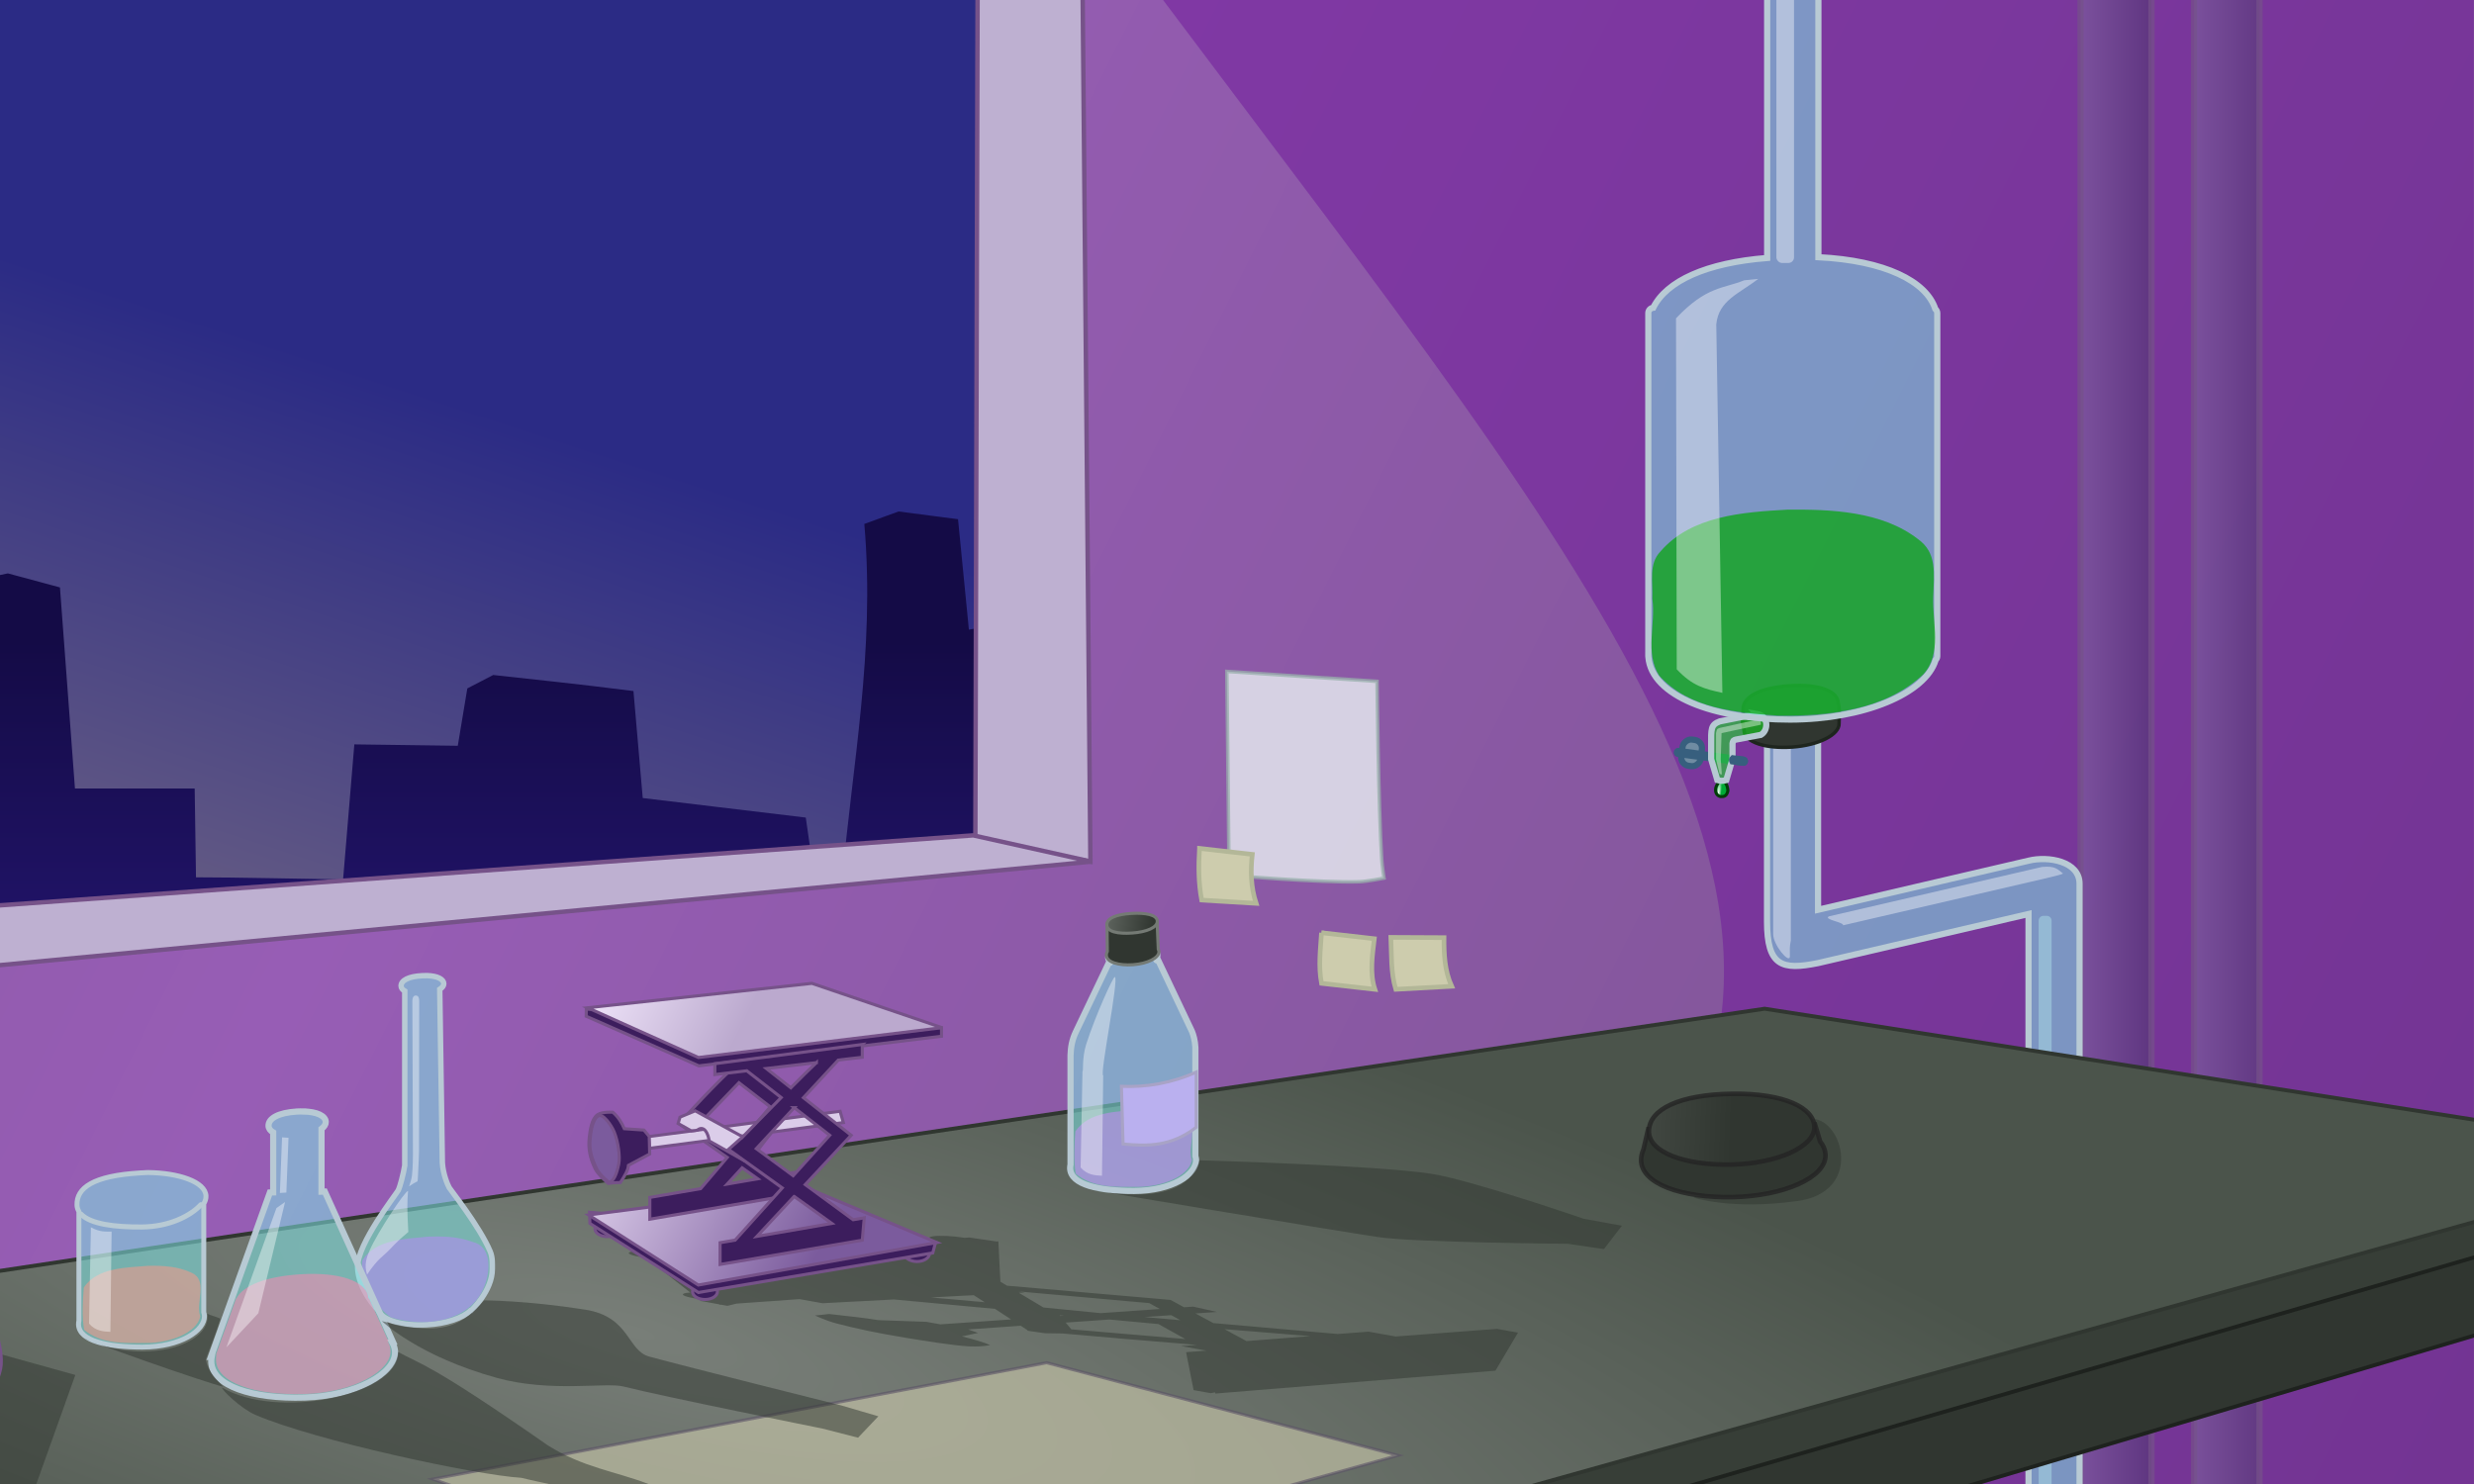 <?xml version="1.0" encoding="UTF-8" standalone="no"?>
<!-- Created with Inkscape (http://www.inkscape.org/) -->

<svg
   xmlns:dc="http://purl.org/dc/elements/1.1/"
   xmlns:cc="http://creativecommons.org/ns#"
   xmlns:rdf="http://www.w3.org/1999/02/22-rdf-syntax-ns#"
   xmlns:svg="http://www.w3.org/2000/svg"
   xmlns="http://www.w3.org/2000/svg"
   xmlns:xlink="http://www.w3.org/1999/xlink"
   xmlns:sodipodi="http://sodipodi.sourceforge.net/DTD/sodipodi-0.dtd"
   xmlns:inkscape="http://www.inkscape.org/namespaces/inkscape"
   width="800"
   height="480"
   id="svg4122"
   version="1.1"
   inkscape:version="0.48.1 "
   sodipodi:docname="1.labo.svg"
   inkscape:export-filename="C:\Documents and Settings\clerc.RRC-RA\Bureau\__ Perso2\gamersAssociate\intro3\1.labo.png"
   inkscape:export-xdpi="90"
   inkscape:export-ydpi="90">
  <rect width="100%" height="100%" fill="#808080" stroke="none"/>
  <defs
     id="defs4124">
    <linearGradient
       id="linearGradient4422">
      <stop
         style="stop-color:#303630;stop-opacity:1;"
         offset="0"
         id="stop4424" />
      <stop
         style="stop-color:#747a74;stop-opacity:1;"
         offset="1"
         id="stop4426" />
    </linearGradient>
    <linearGradient
       id="linearGradient3939">
      <stop
         id="stop3941"
         offset="0"
         style="stop-color:#7b5b9d;stop-opacity:1;" />
      <stop
         style="stop-color:#ab94c3;stop-opacity:1;"
         offset="0.245"
         id="stop3945" />
      <stop
         id="stop3943"
         offset="1"
         style="stop-color:#7b5b9d;stop-opacity:1;" />
    </linearGradient>
    <linearGradient
       id="linearGradient4907">
      <stop
         id="stop4909"
         offset="0"
         style="stop-color:#3c1d5d;stop-opacity:1;" />
      <stop
         id="stop4911"
         offset="1"
         style="stop-color:#7b5b9d;stop-opacity:1;" />
    </linearGradient>
    <linearGradient
       id="linearGradient4495">
      <stop
         id="stop4497"
         offset="0"
         style="stop-color:#dbcde9;stop-opacity:0" />
      <stop
         id="stop4499"
         offset="1"
         style="stop-color:#7b5b9d;stop-opacity:1;" />
    </linearGradient>
    <linearGradient
       id="linearGradient4333">
      <stop
         style="stop-color:#dbcde9;stop-opacity:1;"
         offset="0"
         id="stop4335" />
      <stop
         style="stop-color:#7b5b9d;stop-opacity:1;"
         offset="1"
         id="stop4337" />
    </linearGradient>
    <linearGradient
       id="linearGradient4320">
      <stop
         style="stop-color:#bba9ce;stop-opacity:1;"
         offset="0"
         id="stop4322" />
      <stop
         style="stop-color:#f5ebfe;stop-opacity:1;"
         offset="1"
         id="stop4324" />
    </linearGradient>
    <linearGradient
       id="linearGradient4238">
      <stop
         style="stop-color:#3c1d5d;stop-opacity:1;"
         offset="0"
         id="stop4240" />
      <stop
         style="stop-color:#a691bc;stop-opacity:0;"
         offset="1"
         id="stop4242" />
    </linearGradient>
    <linearGradient
       id="linearGradient4228">
      <stop
         style="stop-color:#000000;stop-opacity:1;"
         offset="0"
         id="stop4230" />
      <stop
         style="stop-color:#000000;stop-opacity:0;"
         offset="1"
         id="stop4232" />
    </linearGradient>
    <linearGradient
       id="linearGradient3873">
      <stop
         style="stop-color:#787e78;stop-opacity:1;"
         offset="0"
         id="stop3875" />
      <stop
         style="stop-color:#4b544b;stop-opacity:1;"
         offset="1"
         id="stop3877" />
    </linearGradient>
    <linearGradient
       id="linearGradient3827">
      <stop
         style="stop-color:#765289;stop-opacity:1;"
         offset="0"
         id="stop3829" />
      <stop
         style="stop-color:#975db5;stop-opacity:1;"
         offset="1"
         id="stop3831" />
    </linearGradient>
    <linearGradient
       inkscape:collect="always"
       xlink:href="#linearGradient3810"
       id="linearGradient3816"
       x1="532.357"
       y1="96.429"
       x2="619.071"
       y2="660.714"
       gradientUnits="userSpaceOnUse" />
    <linearGradient
       id="linearGradient3810">
      <stop
         style="stop-color:#2b2b85;stop-opacity:1;"
         offset="0"
         id="stop3812" />
      <stop
         style="stop-color:#fad87f;stop-opacity:1;"
         offset="1"
         id="stop3814" />
    </linearGradient>
    <linearGradient
       gradientTransform="translate(-1075.714,-876.429)"
       y2="660.714"
       x2="619.071"
       y1="96.429"
       x1="532.357"
       gradientUnits="userSpaceOnUse"
       id="linearGradient3052"
       xlink:href="#linearGradient3810"
       inkscape:collect="always" />
    <linearGradient
       inkscape:collect="always"
       xlink:href="#linearGradient3810"
       id="linearGradient3806"
       x1="64.65"
       y1="101.411"
       x2="-140.414"
       y2="732.073"
       gradientUnits="userSpaceOnUse"
       gradientTransform="translate(-6,0)" />
    <linearGradient
       inkscape:collect="always"
       xlink:href="#linearGradient3961"
       id="linearGradient3967"
       x1="320.12"
       y1="125.61"
       x2="363.597"
       y2="477.143"
       gradientUnits="userSpaceOnUse" />
    <linearGradient
       id="linearGradient3961">
      <stop
         style="stop-color:#23156e;stop-opacity:1;"
         offset="0"
         id="stop3963" />
      <stop
         style="stop-color:#140b46;stop-opacity:1;"
         offset="1"
         id="stop3965" />
    </linearGradient>
    <linearGradient
       gradientTransform="translate(-453.74,-1039.127)"
       y2="477.143"
       x2="363.597"
       y1="125.61"
       x1="320.12"
       gradientUnits="userSpaceOnUse"
       id="linearGradient3069"
       xlink:href="#linearGradient3961"
       inkscape:collect="always" />
    <linearGradient
       inkscape:collect="always"
       xlink:href="#linearGradient3961"
       id="linearGradient3831"
       x1="0"
       y1="320"
       x2="0"
       y2="207.379"
       gradientUnits="userSpaceOnUse"
       gradientTransform="translate(-6,0)" />
    <linearGradient
       inkscape:collect="always"
       xlink:href="#linearGradient3827"
       id="linearGradient3833"
       x1="727.621"
       y1="522.042"
       x2="152.286"
       y2="123.471"
       gradientUnits="userSpaceOnUse"
       spreadMethod="reflect"
       gradientTransform="matrix(1,0,0,1.384,-6.459,42.17)" />
    <radialGradient
       inkscape:collect="always"
       xlink:href="#linearGradient3873"
       id="radialGradient3879"
       cx="191.547"
       cy="1103.13"
       fx="191.547"
       fy="1103.13"
       r="552.447"
       gradientTransform="matrix(1.095,0.295,-0.074,0.275,76.67,643.249)"
       gradientUnits="userSpaceOnUse" />
    <radialGradient
       inkscape:collect="always"
       xlink:href="#linearGradient3873-2"
       id="radialGradient3879-6"
       cx="195.598"
       cy="848.487"
       fx="195.598"
       fy="848.487"
       r="552.447"
       gradientTransform="matrix(0.758,0.194,-0.043,0.17,97.488,763.055)"
       gradientUnits="userSpaceOnUse" />
    <linearGradient
       id="linearGradient3873-2">
      <stop
         style="stop-color:#787e78;stop-opacity:1;"
         offset="0"
         id="stop3875-1" />
      <stop
         style="stop-color:#4b544b;stop-opacity:1;"
         offset="1"
         id="stop3877-7" />
    </linearGradient>
    <radialGradient
       inkscape:collect="always"
       xlink:href="#linearGradient4214"
       id="radialGradient4224"
       cx="51.889"
       cy="406.179"
       fx="51.889"
       fy="406.179"
       r="20.205"
       gradientTransform="matrix(0.137,1.29,-0.772,0.082,358.172,296.249)"
       gradientUnits="userSpaceOnUse" />
    <linearGradient
       inkscape:collect="always"
       id="linearGradient4214">
      <stop
         style="stop-color:#b8cad4;stop-opacity:1;"
         offset="0"
         id="stop4216" />
      <stop
         style="stop-color:#b8cad4;stop-opacity:0;"
         offset="1"
         id="stop4218" />
    </linearGradient>
    <radialGradient
       r="20.205"
       fy="406.179"
       fx="51.889"
       cy="406.179"
       cx="51.889"
       gradientTransform="matrix(0.137,1.29,-0.772,0.082,440.196,298.162)"
       gradientUnits="userSpaceOnUse"
       id="radialGradient4241"
       xlink:href="#linearGradient4214"
       inkscape:collect="always" />
    <linearGradient
       inkscape:collect="always"
       xlink:href="#linearGradient4320"
       id="linearGradient4395"
       gradientUnits="userSpaceOnUse"
       gradientTransform="translate(855.553,-78.755)"
       x1="-540.726"
       y1="407.084"
       x2="-589.553"
       y2="383.143" />
    <linearGradient
       inkscape:collect="always"
       xlink:href="#linearGradient4333"
       id="linearGradient4397"
       gradientUnits="userSpaceOnUse"
       gradientTransform="translate(855.553,-78.755)"
       x1="-589.553"
       y1="455.959"
       x2="-522.566"
       y2="492.71" />
    <linearGradient
       inkscape:collect="always"
       xlink:href="#linearGradient4320-5"
       id="linearGradient4395-5"
       gradientUnits="userSpaceOnUse"
       gradientTransform="translate(855.553,-78.755)"
       x1="-540.726"
       y1="407.084"
       x2="-589.553"
       y2="383.143" />
    <linearGradient
       id="linearGradient4320-5">
      <stop
         style="stop-color:#bba9ce;stop-opacity:1;"
         offset="0"
         id="stop4322-8" />
      <stop
         style="stop-color:#f5ebfe;stop-opacity:1;"
         offset="1"
         id="stop4324-8" />
    </linearGradient>
    <linearGradient
       inkscape:collect="always"
       xlink:href="#linearGradient4333-5"
       id="linearGradient4397-0"
       gradientUnits="userSpaceOnUse"
       gradientTransform="translate(855.553,-78.755)"
       x1="-589.553"
       y1="455.959"
       x2="-522.566"
       y2="492.71" />
    <linearGradient
       id="linearGradient4333-5">
      <stop
         style="stop-color:#dbcde9;stop-opacity:1;"
         offset="0"
         id="stop4335-3" />
      <stop
         style="stop-color:#7b5b9d;stop-opacity:1;"
         offset="1"
         id="stop4337-6" />
    </linearGradient>
    <linearGradient
       id="linearGradient4907-0">
      <stop
         id="stop4909-4"
         offset="0"
         style="stop-color:#3c1d5d;stop-opacity:1;" />
      <stop
         id="stop4911-4"
         offset="1"
         style="stop-color:#7b5b9d;stop-opacity:1;" />
    </linearGradient>
    <linearGradient
       id="linearGradient3827-3">
      <stop
         style="stop-color:#765289;stop-opacity:1;"
         offset="0"
         id="stop3829-8" />
      <stop
         style="stop-color:#975db5;stop-opacity:1;"
         offset="1"
         id="stop3831-9" />
    </linearGradient>
    <linearGradient
       inkscape:collect="always"
       xlink:href="#linearGradient4907-0-7"
       id="linearGradient5136-8"
       x1="-814.417"
       y1="-92.493"
       x2="-822.875"
       y2="-98.438"
       gradientUnits="userSpaceOnUse" />
    <linearGradient
       id="linearGradient4907-0-7">
      <stop
         id="stop4909-4-0"
         offset="0"
         style="stop-color:#3c1d5d;stop-opacity:1;" />
      <stop
         id="stop4911-4-2"
         offset="1"
         style="stop-color:#7b5b9d;stop-opacity:1;" />
    </linearGradient>
    <linearGradient
       inkscape:collect="always"
       xlink:href="#linearGradient4333-5"
       id="linearGradient5381"
       gradientUnits="userSpaceOnUse"
       gradientTransform="matrix(1.032,0,0,1.032,29.864,-5.53)"
       x1="-989.337"
       y1="45.631"
       x2="-828.945"
       y2="83.593" />
    <linearGradient
       inkscape:collect="always"
       xlink:href="#linearGradient4333-5"
       id="linearGradient5383"
       gradientUnits="userSpaceOnUse"
       gradientTransform="matrix(1.032,0,0,1.032,30.78,-4.19)"
       x1="-932.776"
       y1="53.463"
       x2="-910.969"
       y2="69.271" />
    <linearGradient
       inkscape:collect="always"
       xlink:href="#linearGradient4333-5"
       id="linearGradient5385"
       gradientUnits="userSpaceOnUse"
       gradientTransform="matrix(1.032,0,0,1.032,29.864,-5.53)"
       x1="-1021.62"
       y1="98.226"
       x2="-823.046"
       y2="102.812" />
    <linearGradient
       inkscape:collect="always"
       xlink:href="#linearGradient4333-5"
       id="linearGradient5387"
       gradientUnits="userSpaceOnUse"
       gradientTransform="matrix(1.032,0,0,1.032,25.817,-1.039)"
       x1="-942.171"
       y1="-7.597"
       x2="-919.346"
       y2="-8.44" />
    <linearGradient
       inkscape:collect="always"
       xlink:href="#linearGradient4333-5"
       id="linearGradient5389"
       gradientUnits="userSpaceOnUse"
       gradientTransform="matrix(1.032,0,0,1.032,26.653,-0.063)"
       x1="-956.286"
       y1="-7"
       x2="-894.508"
       y2="0" />
    <linearGradient
       inkscape:collect="always"
       xlink:href="#linearGradient4333-5"
       id="linearGradient5391"
       gradientUnits="userSpaceOnUse"
       gradientTransform="matrix(1.032,0,0,1.032,24.193,-0.063)"
       x1="-922.778"
       y1="-39.37"
       x2="-843.683"
       y2="-36.668" />
    <linearGradient
       inkscape:collect="always"
       xlink:href="#linearGradient4333-5"
       id="linearGradient5393"
       gradientUnits="userSpaceOnUse"
       x1="-830.477"
       y1="-85.311"
       x2="-813.281"
       y2="-73.421" />
    <linearGradient
       inkscape:collect="always"
       xlink:href="#linearGradient4907"
       id="linearGradient5395"
       gradientUnits="userSpaceOnUse"
       gradientTransform="translate(0.402,-1.724)"
       x1="-880.944"
       y1="-43.788"
       x2="-888.374"
       y2="-57.029" />
    <linearGradient
       inkscape:collect="always"
       xlink:href="#linearGradient3827"
       id="linearGradient5397"
       gradientUnits="userSpaceOnUse"
       gradientTransform="translate(0.402,-1.724)"
       x1="-906.751"
       y1="-44.328"
       x2="-867.837"
       y2="-44.328" />
    <linearGradient
       inkscape:collect="always"
       xlink:href="#linearGradient4907-0"
       id="linearGradient5399"
       gradientUnits="userSpaceOnUse"
       gradientTransform="translate(-37.554,48.222)"
       x1="-880.944"
       y1="-43.788"
       x2="-888.374"
       y2="-57.029" />
    <linearGradient
       inkscape:collect="always"
       xlink:href="#linearGradient3827-3"
       id="linearGradient5401"
       gradientUnits="userSpaceOnUse"
       gradientTransform="translate(-37.554,48.222)"
       x1="-906.751"
       y1="-44.328"
       x2="-867.837"
       y2="-44.328" />
    <linearGradient
       inkscape:collect="always"
       xlink:href="#linearGradient4907-0-7"
       id="linearGradient5403"
       gradientUnits="userSpaceOnUse"
       gradientTransform="translate(6.701,-4.402)"
       x1="-814.417"
       y1="-92.493"
       x2="-822.875"
       y2="-98.438" />
    <linearGradient
       inkscape:collect="always"
       xlink:href="#linearGradient4907-0"
       id="linearGradient5405"
       gradientUnits="userSpaceOnUse"
       x1="-814.417"
       y1="-92.493"
       x2="-822.875"
       y2="-98.438" />
    <linearGradient
       inkscape:collect="always"
       xlink:href="#linearGradient4907-0-7"
       id="linearGradient3953"
       x1="710.412"
       y1="253.953"
       x2="673.671"
       y2="253.953"
       gradientUnits="userSpaceOnUse"
       gradientTransform="matrix(1,0,0,1.401,0,-35.804)" />
    <linearGradient
       inkscape:collect="always"
       xlink:href="#linearGradient4907-0-7"
       id="linearGradient3962"
       x1="750.042"
       y1="226.46"
       x2="709.828"
       y2="226.46"
       gradientUnits="userSpaceOnUse"
       gradientTransform="matrix(1,0,0,1.408,0,1.193)" />
    <radialGradient
       inkscape:collect="always"
       xlink:href="#linearGradient3169"
       id="radialGradient3057"
       gradientUnits="userSpaceOnUse"
       gradientTransform="matrix(0.541,-0.073,0.209,1.552,3.802,-9.2)"
       cx="21.78"
       cy="19.128"
       fx="21.78"
       fy="19.128"
       r="8.289" />
    <linearGradient
       id="linearGradient3169">
      <stop
         style="stop-color:#ffffff;stop-opacity:1;"
         offset="0"
         id="stop3171" />
      <stop
         style="stop-color:#00aa36;stop-opacity:1;"
         offset="1"
         id="stop3173" />
    </linearGradient>
    <radialGradient
       r="8.289"
       fy="18.436"
       fx="10.01"
       cy="18.436"
       cx="10.01"
       gradientTransform="matrix(-0.112,-0.018,0.072,-0.587,555.323,269.405)"
       gradientUnits="userSpaceOnUse"
       id="radialGradient3015-5"
       xlink:href="#linearGradient3169-0"
       inkscape:collect="always" />
    <linearGradient
       id="linearGradient3169-0">
      <stop
         style="stop-color:#ffffff;stop-opacity:1;"
         offset="0"
         id="stop3171-3" />
      <stop
         style="stop-color:#00aa36;stop-opacity:1;"
         offset="1"
         id="stop3173-1" />
    </linearGradient>
    <radialGradient
       r="8.289"
       fy="18.436"
       fx="10.01"
       cy="18.436"
       cx="10.01"
       gradientTransform="matrix(-0.112,-0.018,0.072,-0.587,555.489,839.705)"
       gradientUnits="userSpaceOnUse"
       id="radialGradient4262"
       xlink:href="#linearGradient3169-0"
       inkscape:collect="always" />
    <linearGradient
       inkscape:collect="always"
       xlink:href="#linearGradient4422"
       id="linearGradient4446"
       gradientUnits="userSpaceOnUse"
       x1="412.737"
       y1="294.355"
       x2="390.507"
       y2="291.721" />
    <linearGradient
       inkscape:collect="always"
       xlink:href="#linearGradient4320-3"
       id="linearGradient4395-9"
       gradientUnits="userSpaceOnUse"
       gradientTransform="translate(855.553,-78.755)"
       x1="-540.726"
       y1="407.084"
       x2="-589.553"
       y2="383.143" />
    <linearGradient
       id="linearGradient4320-3">
      <stop
         style="stop-color:#bba9ce;stop-opacity:1;"
         offset="0"
         id="stop4322-5" />
      <stop
         style="stop-color:#f5ebfe;stop-opacity:1;"
         offset="1"
         id="stop4324-6" />
    </linearGradient>
    <linearGradient
       inkscape:collect="always"
       xlink:href="#linearGradient4333-0"
       id="linearGradient4397-6"
       gradientUnits="userSpaceOnUse"
       gradientTransform="translate(855.553,-78.755)"
       x1="-589.553"
       y1="455.959"
       x2="-522.566"
       y2="492.71" />
    <linearGradient
       id="linearGradient4333-0">
      <stop
         style="stop-color:#dbcde9;stop-opacity:1;"
         offset="0"
         id="stop4335-9" />
      <stop
         style="stop-color:#7b5b9d;stop-opacity:1;"
         offset="1"
         id="stop4337-9" />
    </linearGradient>
    <linearGradient
       inkscape:collect="always"
       xlink:href="#linearGradient4320-3"
       id="linearGradient4677"
       gradientUnits="userSpaceOnUse"
       gradientTransform="translate(855.553,-78.755)"
       x1="-540.726"
       y1="407.084"
       x2="-589.553"
       y2="383.143" />
    <linearGradient
       inkscape:collect="always"
       xlink:href="#linearGradient4333-0"
       id="linearGradient4679"
       gradientUnits="userSpaceOnUse"
       gradientTransform="translate(855.553,-78.755)"
       x1="-589.553"
       y1="455.959"
       x2="-522.566"
       y2="492.71" />
    <linearGradient
       inkscape:collect="always"
       xlink:href="#linearGradient4333-0"
       id="linearGradient4689"
       gradientUnits="userSpaceOnUse"
       gradientTransform="translate(1692.588,284.164)"
       x1="-589.553"
       y1="455.959"
       x2="-522.566"
       y2="492.71" />
    <linearGradient
       inkscape:collect="always"
       xlink:href="#linearGradient4320-3"
       id="linearGradient4696"
       gradientUnits="userSpaceOnUse"
       gradientTransform="translate(1692.588,284.164)"
       x1="-540.726"
       y1="407.084"
       x2="-589.553"
       y2="383.143" />
    <linearGradient
       inkscape:collect="always"
       xlink:href="#linearGradient4320-3"
       id="linearGradient4702"
       gradientUnits="userSpaceOnUse"
       gradientTransform="translate(1692.588,284.164)"
       x1="-540.726"
       y1="407.084"
       x2="-589.553"
       y2="383.143" />
    <linearGradient
       inkscape:collect="always"
       xlink:href="#linearGradient4422-6"
       id="linearGradient4446-1"
       gradientUnits="userSpaceOnUse"
       x1="412.737"
       y1="294.355"
       x2="390.507"
       y2="291.721" />
    <linearGradient
       id="linearGradient4422-6">
      <stop
         style="stop-color:#303630;stop-opacity:1;"
         offset="0"
         id="stop4424-2" />
      <stop
         style="stop-color:#747a74;stop-opacity:1;"
         offset="1"
         id="stop4426-0" />
    </linearGradient>
    <linearGradient
       y2="291.721"
       x2="390.507"
       y1="294.355"
       x1="412.737"
       gradientUnits="userSpaceOnUse"
       id="linearGradient4756"
       xlink:href="#linearGradient4422-6"
       inkscape:collect="always" />
    <linearGradient
       inkscape:collect="always"
       xlink:href="#linearGradient4422-6"
       id="linearGradient4815"
       x1="556.876"
       y1="367.092"
       x2="448.645"
       y2="368.519"
       gradientUnits="userSpaceOnUse" />
    <linearGradient
       inkscape:collect="always"
       xlink:href="#linearGradient4422-6"
       id="linearGradient4824"
       gradientUnits="userSpaceOnUse"
       x1="556.876"
       y1="367.092"
       x2="448.645"
       y2="368.519" />
  </defs>
  <sodipodi:namedview
     id="base"
     pagecolor="#ffffff"
     bordercolor="#666666"
     borderopacity="1.0"
     inkscape:pageopacity="0.0"
     inkscape:pageshadow="2"
     inkscape:zoom="0.65418352"
     inkscape:cx="127.96687"
     inkscape:cy="149.19909"
     inkscape:document-units="px"
     inkscape:current-layer="layer1"
     showgrid="false"
     inkscape:window-width="1440"
     inkscape:window-height="844"
     inkscape:window-x="-4"
     inkscape:window-y="-4"
     inkscape:window-maximized="1"
     showguides="true"
     inkscape:guide-bbox="true">
    <sodipodi:guide
       orientation="0,1"
       position="0,0"
       id="guide4642" />
    <sodipodi:guide
       orientation="1,0"
       position="0,0"
       id="guide4644" />
    <sodipodi:guide
       orientation="1,0"
       position="800,0"
       id="guide4646" />
    <sodipodi:guide
       orientation="0,1"
       position="0,480"
       id="guide4648" />
    <sodipodi:guide
       orientation="0,1"
       position="605.714,160"
       id="guide3775" />
    <sodipodi:guide
       orientation="0,1"
       position="915.714,320"
       id="guide3777" />
    <sodipodi:guide
       orientation="1,0"
       position="533,0"
       id="guide3781" />
    <sodipodi:guide
       orientation="1,0"
       position="266,114.286"
       id="guide3838" />
    <sodipodi:guide
       orientation="0,1"
       position="563.841,234.454"
       id="guide4153" />
  </sodipodi:namedview>
  <g
     inkscape:groupmode="layer"
     id="layer3"
     inkscape:label="Fond"
     style="display:inline">
    <path
       style="fill:url(#linearGradient3833);fill-opacity:1;stroke:none"
       d="m -382.241,-82.649 1178.408,0 c 2.977,0 5.373,2.397 5.373,5.373 l 0,936.559 c 0,2.977 -2.397,5.373 -5.373,5.373 l -1178.408,0 c -2.977,0 -5.373,-2.397 -5.373,-5.373 l 0,-936.559 c 0,-2.977 2.397,-5.373 5.373,-5.373 z"
       id="rect4650"
       inkscape:connector-curvature="0"
       sodipodi:nodetypes="sssssssss" />
    <path
       style="fill:url(#linearGradient3806);fill-opacity:1;stroke:#000000;stroke-width:1.361;stroke-linecap:butt;stroke-linejoin:miter;stroke-miterlimit:4;stroke-opacity:1;stroke-dasharray:none"
       d="m -291.25,311.522 c 5.5,-1.375 642.171,-33.671 642.171,-33.671 l -1.562,-313.162 -639.234,-54.43 z"
       id="path4652"
       inkscape:connector-curvature="0"
       sodipodi:nodetypes="ccccc" />
    <path
       style="fill:url(#linearGradient3831);fill-opacity:1;stroke:none;display:inline"
       d="m 2.552,185.465 -18.848,3.883 c -0.135,37.544 -4.33,60.174 -6.774,95.669 -38.979,1.133 -77.186,3.038 -113.768,5.584 l -6.859,-83.81 -36.279,-1.275 -2.579,-27.379 c 0,0 -4.13,-0.567 -5.083,-0.487 -0.327,0.028 -1.1,-10.483 -1.1,-10.483 0,0 -1.574,-0.156 -2.452,-0.361 -0.711,-10.588 -2.193,-27.969 -2.512,-29.26 -0.326,0.457 0.663,24.592 0.448,29.23 -1.618,-0.026 -2.889,-0.07 -3.894,-0.047 -0.945,0.021 -2.077,1.016 -2.62,1.223 -0.357,3.051 -0.636,6.588 -0.777,8.293 -2.492,-0.044 -7.466,-0.185 -10.523,-0.545 l -18.139,8.836 -3.713,114.711 c -9.303,1.049 -18.404,2.118 -27.294,3.259 l -9.155,-60.71 -31.092,-7.794 -1.304,-37.554 -36.279,3.883 -8.701,116.177 c -23.987,4.901 -44.694,10.26 -61.277,15.985 l -0.935,11.394 c 599.848,-47.313 657.222,-74.505 746.258,-67.95 -7.064,-40.139 -1.52,-76.268 -8.012,-95.872 l -0.227,20.407 -15.759,3.203 -3.515,-35.74 -19.245,-2.494 -11.054,4.033 c 3.581,41.432 -4.04,78.433 -7.284,116.546 -2.866,-0.243 -5.761,-0.477 -8.645,-0.709 L 260.557,264.442 207.839,258.122 204.835,223.515 c -19.278,-2.442 -29.315,-3.412 -45.349,-5.187 l -8.373,4.345 -3.084,18.546 -33.45,-0.448 -3.638,43.676 c -12.956,-0.177 -34.602,-0.677 -47.564,-0.678 l -0.425,-28.723 -38.716,0 C 21.812,222.398 19.387,190 19.387,190 z"
       id="path3781"
       inkscape:connector-curvature="0"
       sodipodi:nodetypes="cccccccsccccsccccccccccccccccccccccccccccccccccc" />
    <path
       style="fill:#beb0d1;fill-opacity:1;stroke:#765289;stroke-width:1.43;stroke-linecap:butt;stroke-linejoin:miter;stroke-miterlimit:4;stroke-opacity:1;stroke-dasharray:none"
       d="m 315.393,271.432 37.205,7.285 -2.799,-313.02 -33.593,-2.01 z"
       id="path2994"
       inkscape:connector-curvature="0"
       sodipodi:nodetypes="ccccc" />
    <path
       style="fill:#beb0d1;fill-opacity:1;stroke:#765289;stroke-width:1.43;stroke-linecap:butt;stroke-linejoin:miter;stroke-miterlimit:4;stroke-opacity:1;stroke-dasharray:none"
       d="m 314.706,270.199 38.188,8.491 -597.024,56.644 -50.453,-21.311 z"
       id="path2992"
       inkscape:connector-curvature="0"
       sodipodi:nodetypes="ccccc" />
    <path
       style="opacity:0.5;fill:#6e179a;fill-opacity:1;stroke:none"
       d="m 799.908,-81.911 -1005.828,-1.132 556.168,48.298 C 496.193,163.057 607.406,282.169 534.481,383.253 461.556,484.339 -152.336,476.757 -246.57,331.948 L -387.561,342 l 1.344,511.438 C -370.787,849.726 748.657,682.939 800,661.363 c 0,-51.301 -0.092,-414.533 -0.092,-743.274 z"
       id="path5195-1"
       inkscape:connector-curvature="0"
       sodipodi:nodetypes="ccczcccccc" />
    <path
       style="opacity:0.7;fill:url(#linearGradient3953);fill-opacity:1;stroke:#765289;stroke-width:2;stroke-miterlimit:4;stroke-opacity:1"
       d="m 675.809,-81.929 16.865,0 c 1.687,0 3.044,1.358 3.044,3.044 l 0,776.941 c 0,1.687 -1.358,3.044 -3.044,3.044 l -16.865,0 c -1.687,0 -3.044,-1.358 -3.044,-3.044 l 0,-776.941 c 0,-1.687 1.358,-3.044 3.044,-3.044 z"
       id="rect3766"
       inkscape:connector-curvature="0"
       sodipodi:nodetypes="sssssssss" />
    <path
       style="opacity:0.7;fill:url(#linearGradient3962);fill-opacity:1;stroke:#765289;stroke-width:2;stroke-miterlimit:4;stroke-opacity:1;display:inline"
       d="m 712.547,-82.656 15.05,0 c 1.695,0 3.059,1.364 3.059,3.059 l 0,769.053 c 0,1.695 -1.364,3.059 -3.059,3.059 l -15.05,0 c -1.695,0 -3.059,-1.364 -3.059,-3.059 l 0,-769.053 c 0,-1.695 1.364,-3.059 3.059,-3.059 z"
       id="rect3766-8"
       inkscape:connector-curvature="0"
       sodipodi:nodetypes="sssssssss" />
    <path
       style="opacity:0.74;fill:#f0fbf9;fill-opacity:1;fill-rule:evenodd;stroke:#99b0ac;stroke-width:1.132;stroke-linecap:butt;stroke-linejoin:miter;stroke-miterlimit:4;stroke-opacity:1;stroke-dasharray:none;display:inline"
       d="m 396.723,217.172 0.719,65.947 c 0,0 30.132,2.482 42.159,2.074 2.406,-0.081 7.939,-1.165 7.939,-1.165 0,0 -0.612,-4.086 -0.725,-5.851 -1.095,-17.081 -1.53,-57.788 -1.53,-57.788 z"
       id="path4952"
       sodipodi:nodetypes="ccscscc"
       inkscape:connector-curvature="0" />
    <path
       style="fill:#cdccad;fill-opacity:1;fill-rule:evenodd;stroke:#b3b798;stroke-width:1.5;stroke-linecap:butt;stroke-linejoin:miter;stroke-miterlimit:4;stroke-opacity:1;stroke-dasharray:none;display:inline"
       d="m 387.872,274.409 c -0.348,5.575 -0.348,11.15 0.704,16.725 l 17.606,1.056 c -1.727,-5.282 -1.846,-10.563 -1.232,-15.845 l -17.078,-1.937 z"
       id="path4962"
       sodipodi:nodetypes="ccccc"
       inkscape:connector-curvature="0" />
    <path
       style="fill:#cdccad;fill-opacity:1;fill-rule:evenodd;stroke:#b3b798;stroke-width:1.5;stroke-linecap:butt;stroke-linejoin:miter;stroke-miterlimit:4;stroke-opacity:1;stroke-dasharray:none;display:inline"
       d="m 427.327,301.69 c -0.348,5.575 -1.052,10.798 0,16.373 L 444.58,320 c -1.726,-5.282 -0.789,-11.092 -0.176,-16.373 l -17.078,-1.937 z"
       id="path4964"
       sodipodi:nodetypes="ccccc"
       inkscape:connector-curvature="0" />
    <path
       style="fill:#cdccad;fill-opacity:1;fill-rule:evenodd;stroke:#b3b798;stroke-width:1.5;stroke-linecap:butt;stroke-linejoin:miter;stroke-miterlimit:4;stroke-opacity:1;stroke-dasharray:none;display:inline"
       d="m 449.752,303.194 c 0.255,5.58 -0.058,11.377 1.589,16.806 l 18.066,-0.991 c -2.286,-5.065 -2.508,-10.414 -2.468,-15.731 l -17.187,-0.084 z"
       id="path4966"
       sodipodi:nodetypes="ccccc"
       inkscape:connector-curvature="0" />
  </g>
  <g
     inkscape:label="Bureau"
     inkscape:groupmode="layer"
     id="layer1"
     transform="translate(0,-572.362)"
     style="display:inline">
    <path
       style="fill:#373e37;fill-opacity:1;stroke:#1e221e;stroke-width:1.267;stroke-linecap:butt;stroke-linejoin:miter;stroke-miterlimit:4;stroke-opacity:1;stroke-dasharray:none;display:inline"
       d="m 862.183,979.291 c 0,33.129 -0.435,352.585 -0.435,366.637 l -23.831,7.788 L 824.809,991.291 z"
       id="path4132-8-7"
       inkscape:connector-curvature="0"
       sodipodi:nodetypes="ccccc" />
    <g
       id="g3167"
       transform="matrix(0.973,0,0,1.024,4.897,-28.706)">
      <path
         sodipodi:nodetypes="ccccc"
         inkscape:connector-curvature="0"
         id="path4132-8-7-9"
         d="m 220.809,1175.078 c 0,33.129 -8,350.786 -8,364.838 l -29.374,9.969 0,-362.807 z"
         style="fill:#373e37;fill-opacity:1;stroke:#1e221e;stroke-width:1.267;stroke-linecap:butt;stroke-linejoin:miter;stroke-miterlimit:4;stroke-opacity:1;stroke-dasharray:none;display:inline" />
      <path
         sodipodi:nodetypes="ccccc"
         inkscape:connector-curvature="0"
         id="path4132-8-7-9-0"
         d="m 146.061,1175.346 c 0,33.129 10,350.786 10,364.838 l 27.374,9.587 0,-362.425 z"
         style="fill:#373e37;fill-opacity:1;stroke:#1e221e;stroke-width:1.267;stroke-linecap:butt;stroke-linejoin:miter;stroke-miterlimit:4;stroke-opacity:1;stroke-dasharray:none;display:inline" />
    </g>
    <g
       style="display:inline"
       id="g3167-0"
       transform="matrix(0.92,0,0,1.024,398.482,-273.422)">
      <path
         sodipodi:nodetypes="ccccc"
         inkscape:connector-curvature="0"
         id="path4132-8-7-9-2"
         d="m 220.809,1175.078 c 0,33.129 -12.346,350.786 -12.346,364.838 l -25.028,-7.602 0,-345.236 z"
         style="fill:#373e37;fill-opacity:1;stroke:#1e221e;stroke-width:1.267;stroke-linecap:butt;stroke-linejoin:miter;stroke-miterlimit:4;stroke-opacity:1;stroke-dasharray:none;display:inline" />
      <path
         sodipodi:nodetypes="ccccc"
         inkscape:connector-curvature="0"
         id="path4132-8-7-9-0-9"
         d="m 146.061,1175.346 c 0,33.129 14.346,350.786 14.346,364.838 l 23.028,-7.984 0,-344.854 z"
         style="fill:#373e37;fill-opacity:1;stroke:#1e221e;stroke-width:1.267;stroke-linecap:butt;stroke-linejoin:miter;stroke-miterlimit:4;stroke-opacity:1;stroke-dasharray:none;display:inline" />
    </g>
    <path
       style="opacity:0.4;color:#000000;fill:#ffffff;fill-opacity:1;fill-rule:nonzero;stroke:none;stroke-width:2;marker:none;visibility:visible;display:inline;overflow:visible;enable-background:accumulate"
       d="m 660.807,868.588 1.027,0 c 0.871,0 1.572,0.701 1.572,1.572 l 0,311.876 c 0,0.871 -0.701,1.572 -1.572,1.572 l -1.027,0 c -0.871,0 -1.572,-0.701 -1.572,-1.572 l 0,-311.876 c 0,-0.871 0.701,-1.572 1.572,-1.572 z"
       id="rect3882-5-1"
       inkscape:connector-curvature="0"
       sodipodi:nodetypes="sssssssss" />
    <path
       style="color:#000000;fill:#80e3e3;fill-opacity:0.549;fill-rule:nonzero;stroke:#b8cad4;stroke-width:2;stroke-linecap:round;stroke-miterlimit:4;stroke-opacity:1;stroke-dasharray:none;marker:none;visibility:visible;display:inline;overflow:visible;enable-background:accumulate"
       d="m 571.391,799.843 0,70.625 c 0.016,14.424 4.813,15.772 16.5,13.406 l 68.062,-15.875 0,407.75 c 0.935,6.045 16.756,6.68 16.5,-2 l 0,-415.44 c 0.074,-7.418 -10.147,-9.123 -16.469,-7.56 l -68.094,15.875 0,-66.781 c -1.72,-7.49 -16.303,-6.154 -16.5,0 z"
       id="rect3968"
       inkscape:connector-curvature="0"
       sodipodi:nodetypes="ccccccccccc" />
    <path
       style="fill:#303630;fill-opacity:1;stroke:#1e221e;stroke-width:1.267;stroke-linecap:butt;stroke-linejoin:miter;stroke-miterlimit:4;stroke-opacity:1;stroke-dasharray:none;display:inline"
       d="M 183.752,1149.87 C 239.859,1128.734 862.368,954.378 862.368,959.142 l -0.263,26.758 -678.759,201.778 z"
       id="path4132-8-6"
       inkscape:connector-curvature="0"
       sodipodi:nodetypes="ccccc" />
    <path
       style="fill:#373e37;fill-opacity:1;stroke:#1e221e;stroke-width:1.267;stroke-linecap:butt;stroke-linejoin:miter;stroke-miterlimit:4;stroke-opacity:1;stroke-dasharray:none;display:inline"
       d="M 196.608,1137.208 C 252.715,1116.071 875.224,941.716 875.224,946.48 l -0.263,10.758 -678.759,197.778 z"
       id="path4132-8"
       inkscape:connector-curvature="0"
       sodipodi:nodetypes="ccccc" />
    <path
       style="fill:#373e37;fill-opacity:1;stroke:#1e221e;stroke-width:1.267;stroke-linecap:butt;stroke-linejoin:miter;stroke-miterlimit:4;stroke-opacity:1;stroke-dasharray:none;display:inline"
       d="m -216.097,1062.627 c 0,33.129 0.435,352.585 0.435,366.637 l 23.831,7.788 13.108,-362.425 z"
       id="path4132-8-7-6"
       inkscape:connector-curvature="0"
       sodipodi:nodetypes="ccccc" />
    <path
       style="fill:#303630;fill-opacity:1;stroke:#1e221e;stroke-width:1.267;stroke-linecap:butt;stroke-linejoin:miter;stroke-miterlimit:4;stroke-opacity:1;stroke-dasharray:none;display:inline"
       d="m -216.039,1030.362 c 59.669,6.171 399.256,113.56 399.256,118.324 l -0.263,38.758 -399.399,-119.275 z"
       id="path4132-8-6-3"
       inkscape:connector-curvature="0"
       sodipodi:nodetypes="ccccc" />
    <path
       style="fill:#373e37;fill-opacity:1;stroke:#1e221e;stroke-width:1.267;stroke-linecap:butt;stroke-linejoin:miter;stroke-miterlimit:4;stroke-opacity:1;stroke-dasharray:none;display:inline"
       d="m -227.291,1018.933 c 54.152,8.836 424.109,113.245 424.109,118.008 l -0.953,18.056 -423.422,-124.532 z"
       id="path4132-8-0"
       inkscape:connector-curvature="0"
       sodipodi:nodetypes="ccccc" />
    <path
       style="fill:url(#radialGradient3879);fill-opacity:1;stroke:#303630;stroke-width:1.267;stroke-linecap:butt;stroke-linejoin:miter;stroke-miterlimit:4;stroke-opacity:1;stroke-dasharray:none"
       d="M -227.814,1018.776 C -171.707,1007.917 570.631,898.632 570.631,898.632 L 875.813,946.388 197.054,1136.589 z"
       id="path4132"
       inkscape:connector-curvature="0"
       sodipodi:nodetypes="ccccc" />
    <path
       style="opacity:0.6;fill:#cdccad;fill-opacity:1;stroke:#5b5366;stroke-width:1px;stroke-linecap:butt;stroke-linejoin:miter;stroke-opacity:1"
       d="m 266,1094.962 -126.074,-44.177 198.518,-37.644 113.599,29.977 z"
       id="path3897"
       inkscape:connector-curvature="0"
       sodipodi:nodetypes="ccccc" />
    <path
       style="opacity:0.4;color:#000000;fill:#ffffff;fill-opacity:1;fill-rule:nonzero;stroke:none;stroke-width:2;marker:none;visibility:visible;display:inline;overflow:visible;enable-background:accumulate"
       d="m 574.963,799.113 2.556,0 c 0.871,0 1.572,0.701 1.572,1.572 l 0,75.876 c -0.427,2.042 -0.334,3.033 -0.306,5.25 -0.257,2.321 -5.394,-3.833 -5.394,-7.25 l 0,-73.876 c 0,-0.871 0.701,-1.572 1.572,-1.572 z"
       id="rect3882-5"
       inkscape:connector-curvature="0"
       sodipodi:nodetypes="sssccsss" />
    <path
       transform="matrix(0.226,0.974,-0.974,0.226,0,0)"
       style="opacity:0.4;color:#000000;fill:#ffffff;fill-opacity:1;fill-rule:nonzero;stroke:none;stroke-width:2;marker:none;visibility:visible;display:inline;overflow:visible;enable-background:accumulate"
       d="m 983.601,-456.597 c 0.353,-0.851 0.325,5.197 0.325,6.068 l 0,66.941 c -0.864,-0.602 -3.335,5.948 -3.851,3.799 l 0,-70.74 c 0.591,-4.361 1.923,-4.728 3.526,-6.068 z"
       id="rect3882-5-5"
       inkscape:connector-curvature="0"
       sodipodi:nodetypes="cscccc" />
    <path
       style="color:#000000;fill:#303630;fill-opacity:1;fill-rule:nonzero;stroke:#1e251e;stroke-width:1.125;stroke-linecap:round;stroke-linejoin:miter;stroke-miterlimit:4;stroke-opacity:1;stroke-dashoffset:0;marker:none;visibility:visible;display:inline;overflow:visible;enable-background:accumulate"
       d="m 580.528,794.085 c -0.576,0.015 -1.143,0.055 -1.75,0.094 -9.717,0.617 -15.206,3.583 -15.094,7.625 -0.371,4.331 -0.262,3.655 0.25,6.688 0.113,4.042 7.17,6.088 15.656,5.5 8.486,-0.588 15.242,-3.991 15.094,-7.625 -0.002,-4.323 0.361,-3.578 -0.281,-6.688 -0.139,-3.407 -5.234,-5.814 -13.875,-5.594 z"
       id="path3861-4-5-1"
       inkscape:connector-curvature="0"
       sodipodi:nodetypes="ssccsccs" />
    <rect
       style="color:#000000;fill:#6f8ca2;fill-opacity:1;fill-rule:nonzero;stroke:#375f7e;stroke-width:2;stroke-miterlimit:4;stroke-opacity:1;stroke-dasharray:none;marker:none;visibility:visible;display:inline;overflow:visible;enable-background:accumulate"
       id="rect4137-3"
       width="6.304"
       height="8.563"
       x="-651.96"
       y="733.891"
       ry="2.7"
       transform="matrix(-0.991,-0.13,-0.13,0.991,0,0)" />
    <path
       style="color:#000000;fill:#7393ac;fill-opacity:1;fill-rule:nonzero;stroke:#375f7e;stroke-width:1.653;stroke-miterlimit:4;stroke-opacity:1;marker:none;visibility:visible;display:inline;overflow:visible;enable-background:accumulate"
       d="m 563.841,817.908 -21.055,-2.835 c -0.37,-0.05 -0.707,0.21 -0.756,0.58 -0.049,0.37 0.21,0.706 0.58,0.756 l 21.055,2.835 c 0.37,0.05 0.707,-0.21 0.756,-0.58 0.049,-0.37 -0.21,-0.706 -0.58,-0.756 z"
       id="rect4137"
       inkscape:connector-curvature="0"
       sodipodi:nodetypes="sssssss" />
    <path
       style="fill:url(#radialGradient4262);fill-opacity:1;fill-rule:evenodd;stroke:#003e08;stroke-width:1;stroke-linecap:butt;stroke-linejoin:miter;stroke-miterlimit:4;stroke-opacity:1;stroke-dasharray:none;display:inline"
       d="m 554.752,827.934 c 0,-1.433 0.715,-1.794 1.312,-3.354 -0.012,0.005 1.312,0.007 1.312,0.007 0.578,1.169 1.204,1.491 1.361,3.529 -0.369,1.876 -1.431,1.946 -2.26,1.895 -0.829,-0.051 -1.725,-0.802 -1.725,-2.076 z"
       id="path3155"
       sodipodi:nodetypes="sccczss"
       inkscape:connector-curvature="0" />
    <path
       style="opacity:0.99;color:#000000;fill:#16e324;fill-opacity:0.576;fill-rule:nonzero;stroke:#b8cad4;stroke-width:2;stroke-linecap:round;stroke-miterlimit:4;stroke-opacity:1;stroke-dasharray:none;marker:none;visibility:visible;display:inline;overflow:visible;enable-background:accumulate"
       d="m 568.234,803.31 c -0.105,0.002 -0.206,0.008 -0.312,0.031 l -11.82,2.359 c -2.966,1.114 -2.786,2.503 -2.781,7.531 l 0,4.678 2,6.759 c 1.223,0.36 1.675,0.325 2.906,0 l 2,-6.761 0,-5.045 c 0.199,-0.978 0.189,-0.993 1.053,-1.268 l 8.11,-1.535 c 2.584,-1.492 2.453,-6.126 -1.156,-6.75 z"
       id="rect4131"
       inkscape:connector-curvature="0"
       sodipodi:nodetypes="ccccccccccccc" />
    <path
       style="opacity:0.4;color:#000000;fill:#ffffff;fill-opacity:1;fill-rule:nonzero;stroke:none;stroke-width:2;marker:none;visibility:visible;display:inline;overflow:visible;enable-background:accumulate"
       d="m 568.656,232.688 -12.5,2.75 c -0.96,0.302 -1,0.41 -1.25,1.681 l 0,8.512 1.153,4.655 c 0.376,0.162 0.513,0.246 0.718,0.195 l -0.352,-4.935 0.263,-8.421 12.715,-2.721 c 0.156,-0.697 -0.276,-1.472 -0.747,-1.716 z"
       transform="translate(0,572.362)"
       id="rect3882-5-10"
       inkscape:connector-curvature="0"
       sodipodi:nodetypes="ccccccccccc" />
    <path
       style="color:#000000;fill:#7393ac;fill-opacity:1;fill-rule:nonzero;stroke:#375f7e;stroke-width:1.653;stroke-miterlimit:4;stroke-opacity:1;marker:none;visibility:visible;display:inline;overflow:visible;enable-background:accumulate"
       d="m 563.841,817.908 -3.57,-0.456 c -0.468,0.432 -0.426,0.932 -0.2,1.336 l 3.594,0.456 c 0.37,0.047 0.707,-0.21 0.756,-0.58 0.049,-0.37 -0.21,-0.709 -0.58,-0.756 z"
       id="rect4137-5"
       inkscape:connector-curvature="0"
       sodipodi:nodetypes="sccsss" />
  </g>
  <g
     inkscape:groupmode="layer"
     id="layer2"
     inkscape:label="Objets"
     style="display:inline">
    <path
       style="fill:#80e3e3;fill-opacity:0.549;stroke:#b8cad4;stroke-width:2;stroke-miterlimit:4;stroke-opacity:1;stroke-dasharray:none"
       d="m 573.219,-142.438 c -0.998,0 -1.781,0.815 -1.781,1.812 l 0,224.062 c -19.684,1.549 -32.55,7.439 -36.844,16.094 -0.895,0.106 -1.594,0.825 -1.594,1.75 l 0,109.688 c -0.021,0.419 -0.02,0.809 0,1.219 l 0,0.062 c 0,0.125 0.007,0.226 0.031,0.344 1.04,12.458 21.095,20.196 45.812,20.156 23.832,-0.038 43.8,-8.445 47.062,-19.25 0.006,-0.006 -0.006,-0.025 0,-0.031 0.315,-0.324 0.531,-0.729 0.531,-1.219 l 0,-110.969 c 0,-0.538 -0.253,-1.014 -0.625,-1.344 C 622.896,90.956 609.5,84.249 588,83.188 l 0,-223.812 c 0,-0.998 -0.815,-1.812 -1.812,-1.812 l -12.969,0 z"
       id="rect4654"
       inkscape:connector-curvature="0" />
    <g
       id="g4338">
      <g
         transform="translate(-20.314,0.562)"
         id="g4251">
        <path
           style="fill:#80e3e3;fill-opacity:0.549;stroke:#b8cad4;stroke-width:1.76;stroke-linecap:butt;stroke-linejoin:miter;stroke-miterlimit:4;stroke-opacity:0.996;stroke-dasharray:none;display:inline"
           d="m 158.416,315 c -0.488,-0.015 -1.017,0.006 -1.562,0.031 -4.368,0.205 -6.865,1.497 -6.844,3.312 0.008,0.669 0.454,1.232 1.188,1.656 l 0,56.406 c -0.467,2.826 -1.513,6.876 -2.125,8.062 -0.612,1.186 -13.243,17.273 -13.125,24.75 0.116,7.29 6.31,13.679 6.625,14 1.34,3.348 7.906,5.117 15.719,4.719 6.29,-0.321 11.686,-2.189 14.188,-4.594 l 0.188,0 c 0,0 6.91,-6.348 6.844,-13.531 -0.013,-1.413 0.152,-3.606 -0.687,-5.592 -3.429,-8.109 -12.792,-19.827 -13.25,-20.64 -0.57,-1.011 -2.011,-4.486 -2.219,-8.062 L 162.51,319.438 c 0.834,-0.535 1.329,-1.156 1.312,-1.812 -0.035,-1.429 -1.987,-2.517 -5.406,-2.625 z"
           id="path4072-6-2"
           inkscape:connector-curvature="0"
           sodipodi:nodetypes="cscccsscsccssscccsc" />
        <path
           style="fill:#b489f5;fill-opacity:0.549;stroke:none;display:inline"
           d="m 158.584,399.441 c -7.283,0.779 -16.839,0.786 -21.133,7.72 -0.749,7.106 3.751,14.458 9.264,18.367 10.628,3.399 25.741,1.713 30.268,-10.132 1.901,-4.746 2.482,-12.841 -3.924,-14.282 -4.61,-1.723 -9.593,-1.856 -14.475,-1.673 z"
           id="path4072-6-2-1"
           inkscape:connector-curvature="0" />
      </g>
      <path
         inkscape:transform-center-y="-1.7221744"
         sodipodi:nodetypes="cscscc"
         id="path4940-5-1"
         d="m 131.945,385.228 c -1.003,-0.046 -9.968,13.569 -12.396,19.165 -0.929,2.14 -1.903,4.621 -0.852,7.879 3.54,-5.314 5.11,-5.767 7.497,-8.308 1.923,-2.047 3.213,-3.267 5.84,-5.483 -0.4,-7.695 -0.39,-8.948 -0.089,-13.253 z"
         style="opacity:0.4;fill:#ffffff;fill-opacity:1;fill-rule:evenodd;stroke:none;display:inline"
         inkscape:connector-curvature="0" />
      <path
         sodipodi:nodetypes="ssssscssss"
         inkscape:connector-curvature="0"
         id="rect5019-5-8-3"
         d="m 134.449,322 c 0.615,0 1.112,0.371 1.11,1.945 l -0.059,48.142 c -1.5e-4,0.114 -0.128,4.945 -0.324,7.884 -0.078,1.172 -0.065,2.133 -0.263,2.194 -0.36,0.111 -1.736,0.914 -2.629,1.555 0.218,-0.621 0.818,-2.405 0.935,-3.509 0.278,-2.628 0.312,-5.987 0.308,-7.038 l -0.187,-49.228 C 133.334,322.453 133.834,322 134.449,322 z"
         style="opacity:0.4;fill:#ffffff;fill-opacity:1;stroke:none;display:inline" />
    </g>
    <path
       style="color:#000000;fill:#303630;fill-opacity:1;fill-rule:nonzero;stroke:#303630;stroke-width:2.176;stroke-linecap:round;stroke-linejoin:miter;stroke-miterlimit:4;stroke-opacity:1;stroke-dashoffset:0;marker:none;visibility:visible;display:inline;overflow:visible;enable-background:accumulate"
       d="m -309.915,892.542 c 0.287,7.031 -12.788,13.652 -29.204,14.79 -16.416,1.138 -30.026,-2.851 -30.244,-10.67 -0.218,-7.82 10.407,-13.597 29.204,-14.79 18.797,-1.193 29.957,3.64 30.244,10.67 z"
       id="path3861-4"
       inkscape:connector-curvature="0"
       sodipodi:nodetypes="zzzzz" />
    <rect
       style="color:#000000;fill:#303630;fill-opacity:1;fill-rule:nonzero;stroke:#303630;stroke-width:2;stroke-linecap:round;stroke-linejoin:miter;stroke-miterlimit:4;stroke-opacity:1;stroke-dasharray:none;stroke-dashoffset:0;marker:none;visibility:visible;display:inline;overflow:visible;enable-background:accumulate"
       id="rect3888"
       width="3.5418318e-06"
       height="0"
       x="104.399"
       y="365.804"
       ry="0" />
    <path
       style="color:#000000;fill:#303630;fill-opacity:1;fill-rule:nonzero;stroke:none;stroke-width:1.599;marker:none;visibility:visible;display:inline;overflow:visible;enable-background:accumulate"
       d="m -321.631,929.919 c 0.197,4.813 -8.755,9.346 -19.993,10.125 -11.238,0.779 -20.556,-1.952 -20.705,-7.305 -0.149,-5.353 7.125,-9.308 19.993,-10.125 12.868,-0.817 20.508,2.492 20.705,7.305 z"
       id="path3861-4-1-4-3"
       inkscape:connector-curvature="0"
       sodipodi:nodetypes="zzzzz" />
    <path
       style="opacity:0.5;fill:#303630;fill-opacity:1;stroke:none"
       d="M -165.665,461.274 0,437.963 24.36,444.729 11.747,480 48.64,495.673 105.185,480 l 32.484,12.971 45.298,12.48 13.538,24.76 -96.485,6.353 -49.575,-13.762 -129.627,-35.956 -1.195,-1.29 z"
       id="path4466"
       inkscape:connector-curvature="0"
       sodipodi:nodetypes="cccccccccccccc" />
    <g
       id="g5356"
       transform="translate(790.514,362.927)">
      <path
         sodipodi:nodetypes="ccccc"
         inkscape:connector-curvature="0"
         id="path4790"
         d="m -860.673,-7.183 0,13.405 c 5.434,2.243 10.029,5.817 20.543,0 l 0,-13.405 z"
         style="fill:#3c1d5d;fill-opacity:1;stroke:#765289;stroke-width:1.032;stroke-linecap:butt;stroke-linejoin:miter;stroke-miterlimit:4;stroke-opacity:1;stroke-dasharray:none" />
      <path
         sodipodi:nodetypes="scccccs"
         inkscape:connector-curvature="0"
         id="path4399"
         d="m -790.341,79.864 c -3.573,16.341 -30.11,40.146 -30.11,40.146 l -135.493,-22.303 -1.115,-16.17 45.469,-35.349 116.788,13.045 c 0,0 5.964,13.757 4.461,20.631 z"
         style="fill:url(#linearGradient5381);fill-opacity:1;stroke:#765289;stroke-width:1.032px;stroke-linecap:butt;stroke-linejoin:miter;stroke-opacity:1" />
      <path
         sodipodi:nodetypes="ccscccsc"
         inkscape:connector-curvature="0"
         id="path4586"
         d="m -929.1,87.894 44.655,-38.982 c -5.16,-3.28 -11.537,-15.794 -22.222,-12.908 -2.295,0.62 -6.742,6.777 -9.469,8.259 l -35.828,29.366 -5.138,8.034 c 4.287,-6.11 7.935,-10.777 11.002,-10.941 6.471,-0.346 11.742,11.606 17,17.172 z"
         style="fill:url(#linearGradient5383);fill-opacity:1;stroke:#765289;stroke-width:1.032px;stroke-linecap:butt;stroke-linejoin:miter;stroke-opacity:1" />
      <path
         sodipodi:nodetypes="ccccccc"
         inkscape:connector-curvature="0"
         id="path4485"
         d="m -819.79,119.073 c -3.727,-5.402 -1.927,-11.726 -11.434,-16.165 l -93.048,-13.405 -5.105,-1.16 c -5.993,-6.748 -15.7,-30.717 -27.183,-6.417 l 1.043,15.364 z"
         style="fill:url(#linearGradient5385);fill-opacity:1;stroke:none" />
      <path
         sodipodi:nodetypes="cccscccsc"
         inkscape:connector-curvature="0"
         id="path4522"
         d="m -943.403,66.024 -5.158,-117.023 c -1.144,-13.389 13.271,-19.422 23.14,-23.558 0,0 11.149,-2.78 15.612,-1.115 8.224,3.067 9.061,14.079 9.061,14.079 l 4.321,110.82 -23.976,20.073 c 0,0 -4.636,-6.695 -11.152,-7.249 -6.603,-0.561 -11.849,3.973 -11.849,3.973 z"
         style="fill:url(#linearGradient5387);fill-opacity:1;stroke:#765289;stroke-width:1.032px;stroke-linecap:butt;stroke-linejoin:miter;stroke-opacity:1" />
      <path
         sodipodi:nodetypes="cccccccssccccc"
         inkscape:connector-curvature="0"
         id="path4558"
         d="m -959.433,-23.678 0.279,42.934 54.086,2.509 c 7.646,-4.718 15.023,-7.756 17.564,-19.765 l 53.807,2.063 c 6.33,-3.28 12.221,-7.329 15.612,-15.753 0.727,-5.726 4.458,-11.152 -1.673,-17.564 -33.331,-2.525 -51.622,-1.878 -65.682,-3.191 -1.343,-0.126 -0.991,-2.479 -2.3,-2.6 -4.815,-0.446 -9.482,-0.866 -14.615,-1.291 -4.623,2.321 -16.473,9.264 -20.098,12.085 -1.147,0.457 -15.677,-0.727 -24.713,-1.379 l -0.65,-8.19 z"
         style="fill:url(#linearGradient5389);fill-opacity:1;stroke:#765289;stroke-width:1.032px;stroke-linecap:butt;stroke-linejoin:miter;stroke-opacity:1" />
      <path
         sodipodi:nodetypes="cccccccc"
         inkscape:connector-curvature="0"
         id="path4613"
         d="m -875.692,-24.983 c 17.06,9.961 30.355,7.301 47.417,0.039 2.196,-1.541 2.059,-2.511 2.077,-5.265 l -2.289,-34.614 -47.259,1.836 -2.125,33.001 c 0.018,1.798 1.142,4.867 2.18,5.003 z"
         style="fill:url(#linearGradient5391);fill-opacity:1;stroke:#765289;stroke-width:1.032px;stroke-linecap:butt;stroke-linejoin:miter;stroke-opacity:1" />
      <g
         transform="matrix(1.032,0,0,1.032,25.475,-0.063)"
         id="g4703">
        <path
           style="fill:url(#linearGradient5393);fill-opacity:1;stroke:#765289;stroke-width:1px;stroke-linecap:butt;stroke-linejoin:miter;stroke-opacity:1;display:inline"
           d="m -883.029,-66.892 c -3.962,2.079 -15.83,9.015 -17.519,11.496 -7.867,11.552 6.075,25.95 15.606,29.13 l 61.45,-29.948 13.943,-13.531 c 4.212,-8.498 3.846,-21.468 -15.403,-25.968 z"
           id="path4675-9"
           inkscape:connector-curvature="0"
           sodipodi:nodetypes="csccccc" />
        <path
           style="fill:#7b5b9d;fill-opacity:1;stroke:none"
           d="m -900.389,-55.617 c -5.08,8.796 -0.061,16.202 3.948,20.855 2.91,3.377 6.536,6.17 11.295,8.025 l 61.298,-29.942 c 2.426,-9.912 5.463,-22.702 -15.808,-26.212 z"
           id="path4675"
           inkscape:connector-curvature="0"
           sodipodi:nodetypes="cscccc" />
      </g>
      <g
         transform="matrix(1.032,0,0,1.032,24.36,-0.063)"
         id="g4751">
        <path
           style="fill:#3c1d5d;fill-opacity:1;stroke:#765289;stroke-width:1px;stroke-linecap:butt;stroke-linejoin:miter;stroke-opacity:1"
           d="m -870.933,68.227 0.573,7.643 c 6.449,6.243 9.387,8.162 20.254,8.735 10.868,0.573 13.436,-1.829 21.974,-7.207 l 0.955,-8.025 c -5.49,-5.503 -10.562,-8.964 -21.796,-9.149 -11.234,-0.185 -15.145,2.226 -21.961,8.003 z"
           id="path4747"
           inkscape:connector-curvature="0"
           sodipodi:nodetypes="cczcczc" />
        <path
           style="fill:none;stroke:#765289;stroke-width:1px;stroke-linecap:butt;stroke-linejoin:miter;stroke-opacity:1"
           d="m -870.53,68.312 c 0,0 8.251,9.11 20.952,9.427 12.701,0.317 22.69,-8.076 22.69,-8.076"
           id="path4749"
           inkscape:connector-curvature="0"
           sodipodi:nodetypes="czc" />
      </g>
      <path
         sodipodi:nodetypes="czcczcc"
         inkscape:connector-curvature="0"
         id="path4887"
         d="m -872.019,-35.692 c 5.195,-7.26 5.022,-13.433 1.791,-20.015 -3.231,-6.582 -8.467,-8.893 -19.085,-7.683 l -12.836,11.079 c -3.625,4.889 -5.363,10.91 -1.565,17.1 3.798,6.19 9.464,7.442 15.617,6.544 z"
         style="fill:url(#linearGradient5395);fill-opacity:1;stroke:url(#linearGradient5397);stroke-width:1px;stroke-linecap:butt;stroke-linejoin:miter;stroke-opacity:1" />
      <path
         transform="matrix(1.049,-0.253,0.259,1.074,59.834,-212.088)"
         sodipodi:open="true"
         sodipodi:end="6.266698"
         sodipodi:start="0"
         d="m -884.176,-52.343 c 0,6.865 -5.081,12.43 -11.349,12.43 -6.268,0 -11.349,-5.565 -11.349,-12.43 0,-6.865 5.081,-12.43 11.349,-12.43 6.195,0 11.246,5.441 11.348,12.225"
         sodipodi:ry="12.430346"
         sodipodi:rx="11.349447"
         sodipodi:cy="-52.343109"
         sodipodi:cx="-895.52539"
         id="path4885"
         style="color:#000000;fill:#3c1d5d;fill-opacity:1;fill-rule:nonzero;stroke:none;stroke-width:0.916;marker:none;visibility:visible;display:inline;overflow:visible;enable-background:accumulate"
         sodipodi:type="arc" />
      <path
         sodipodi:nodetypes="czcczcc"
         inkscape:connector-curvature="0"
         id="path4887-0"
         d="m -909.975,14.254 c 5.195,-7.26 5.022,-13.433 1.791,-20.015 -3.231,-6.582 -8.467,-8.893 -19.085,-7.683 l -12.836,11.079 c -3.625,4.889 -5.363,10.91 -1.565,17.1 3.798,6.19 9.464,7.442 15.617,6.544 z"
         style="fill:url(#linearGradient5399);fill-opacity:1;stroke:url(#linearGradient5401);stroke-width:1px;stroke-linecap:butt;stroke-linejoin:miter;stroke-opacity:1" />
      <path
         transform="matrix(1.049,-0.253,0.259,1.074,21.877,-162.142)"
         sodipodi:open="true"
         sodipodi:end="6.266698"
         sodipodi:start="0"
         d="m -884.176,-52.343 c 0,6.865 -5.081,12.43 -11.349,12.43 -6.268,0 -11.349,-5.565 -11.349,-12.43 0,-6.865 5.081,-12.43 11.349,-12.43 6.195,0 11.246,5.441 11.348,12.225"
         sodipodi:ry="12.430346"
         sodipodi:rx="11.349447"
         sodipodi:cy="-52.343109"
         sodipodi:cx="-895.52539"
         id="path4885-9"
         style="color:#000000;fill:#3c1d5d;fill-opacity:1;fill-rule:nonzero;stroke:none;stroke-width:0.916;marker:none;visibility:visible;display:inline;overflow:visible;enable-background:accumulate"
         sodipodi:type="arc" />
      <g
         transform="translate(-0.231,-0.259)"
         id="g5172">
        <path
           style="fill:#3c1d5d;fill-opacity:1;stroke:#765289;stroke-width:1px;stroke-linecap:butt;stroke-linejoin:miter;stroke-opacity:1"
           d="m -833.374,-90.445 0,4.594 c 7.651,3.248 11.506,10.293 15.673,17.024 2.663,-2.292 6.102,-3.806 6.756,-8.107 l 2.162,0.54 c 2.926,-1.78 5.837,-6.655 5.948,-9.843 l -11.62,-10.539 z"
           id="path5097"
           inkscape:connector-curvature="0"
           sodipodi:nodetypes="cccccccc" />
        <path
           style="fill:url(#linearGradient5403);fill-opacity:1;stroke:#765289;stroke-width:1px;stroke-linecap:butt;stroke-linejoin:miter;stroke-opacity:1;display:inline"
           d="m -821.538,-96.198 c 1.197,8.155 9.323,10.075 17.565,11.89 l 11.079,-16.754 c -4.34,-9.629 -11.26,-12.034 -19.186,-11.62 z"
           id="path5099-2"
           inkscape:connector-curvature="0"
           sodipodi:nodetypes="ccccc" />
        <path
           style="fill:url(#linearGradient5405);fill-opacity:1;stroke:#765289;stroke-width:1px;stroke-linecap:butt;stroke-linejoin:miter;stroke-opacity:1"
           d="m -828.239,-91.796 c 1.197,8.155 9.323,10.075 17.565,11.89 l 11.079,-16.754 c -4.34,-9.629 -11.26,-12.034 -19.186,-11.62 z"
           id="path5099"
           inkscape:connector-curvature="0"
           sodipodi:nodetypes="ccccc" />
      </g>
      <path
         transform="matrix(0.933,0.451,-0.451,0.933,-101.168,357.194)"
         sodipodi:open="true"
         sodipodi:end="6.266698"
         sodipodi:start="0"
         d="m -801.182,-102.405 c 0,2.216 -3.639,4.013 -8.128,4.013 -4.489,0 -8.128,-1.797 -8.128,-4.013 0,-2.216 3.639,-4.013 8.128,-4.013 4.437,0 8.054,1.756 8.127,3.946"
         sodipodi:ry="4.0126352"
         sodipodi:rx="8.1284704"
         sodipodi:cy="-102.40537"
         sodipodi:cx="-809.31036"
         id="path5181"
         style="color:#000000;fill:#7b5b9d;fill-opacity:1;fill-rule:nonzero;stroke:none;stroke-width:1;marker:none;visibility:visible;display:inline;overflow:visible;enable-background:accumulate"
         sodipodi:type="arc" />
      <path
         transform="matrix(0.752,0.418,-0.418,0.752,-236.453,308.113)"
         sodipodi:open="true"
         sodipodi:end="6.266698"
         sodipodi:start="0"
         d="m -800.951,-102.405 c 0,1.754 -3.743,3.176 -8.359,3.176 -4.617,0 -8.359,-1.422 -8.359,-3.176 0,-1.754 3.743,-3.176 8.359,-3.176 4.563,0 8.283,1.39 8.358,3.124"
         sodipodi:ry="3.1762257"
         sodipodi:rx="8.3594627"
         sodipodi:cy="-102.40537"
         sodipodi:cx="-809.31036"
         id="path5181-3"
         style="color:#000000;fill:#7b5b9d;fill-opacity:1;fill-rule:nonzero;stroke:none;stroke-width:1;marker:none;visibility:visible;display:inline;overflow:visible;enable-background:accumulate"
         sodipodi:type="arc" />
    </g>
    <g
       id="g3105">
      <path
         inkscape:connector-curvature="0"
         id="path3861-4-1-4-3-3"
         d="m 47.799,379.25 c -0.782,0.02 -1.582,0.073 -2.406,0.125 -15.346,0.904 -20.653,4.89 -20.5,10.375 0.021,0.767 0.257,1.466 0.625,2.125 l 0,35.312 c -0.079,0.403 -0.137,0.798 -0.125,1.219 0.149,5.353 9.453,7.345 20.719,7.312 12.252,-0.036 20.197,-5.312 20,-10.125 -0.016,-0.39 -0.106,-0.756 -0.219,-1.125 l 0,-35.125 c 0.482,-0.812 0.753,-1.654 0.719,-2.5 -0.189,-4.623 -8.912,-7.487 -18.812,-7.594 z"
         style="color:#000000;fill:#80e3e3;fill-opacity:0.549;fill-rule:nonzero;stroke:#b8cad4;stroke-width:1.599;stroke-opacity:1;marker:none;visibility:visible;display:inline;overflow:visible;enable-background:accumulate"
         sodipodi:nodetypes="ccccccscccsc" />
      <path
         inkscape:connector-curvature="0"
         id="path3861-4-1-4-3-2"
         d="m 47.924,409.424 c -7.143,0.62 -16.31,0.482 -20.825,6.985 -0.371,4.417 -0.598,9.368 0.097,13.711 5.686,4.705 12.766,4.287 20.241,4.271 7.475,-0.016 16.211,-3.235 17.335,-8.604 -1.684,-4.473 2.792,-11.713 -2.943,-14.164 -4.24,-2.008 -9.206,-2.301 -13.905,-2.199 z"
         style="color:#000000;fill:#f59789;fill-opacity:0.549;fill-rule:nonzero;stroke:none;stroke-width:1.599;marker:none;visibility:visible;display:inline;overflow:visible;enable-background:accumulate"
         sodipodi:nodetypes="ccczccc" />
      <path
         sodipodi:nodetypes="czc"
         inkscape:connector-curvature="0"
         id="path3861-4-1-4-3-30"
         d="m 64.953,389.677 c -3.383,3.662 -10.342,7.118 -19.044,7.194 -8.702,0.076 -16.605,-0.912 -19.728,-4.165"
         style="color:#000000;fill:none;stroke:#b8cad4;stroke-width:1.638;stroke-linecap:round;stroke-opacity:1;marker:none;visibility:visible;display:inline;overflow:visible;enable-background:accumulate" />
      <path
         sodipodi:nodetypes="ccccc"
         inkscape:connector-curvature="0"
         id="path4355"
         d="M 29.386,396.97 28.794,428.131 c 2.122,2.395 4.527,2.55 6.903,2.662 L 36.091,398.351 c -1.946,-0.043 -3.635,0.287 -6.705,-1.381 z"
         style="opacity:0.4;fill:#ffffff;fill-opacity:1;stroke:none" />
    </g>
    <g
       id="g4349">
      <path
         sodipodi:nodetypes="csscccccssscccccssc"
         inkscape:connector-curvature="0"
         id="path3861"
         d="m 97.994,359.5 c -0.655,-0.01 -1.331,-0.015 -2.062,0.031 -5.852,0.371 -9.162,2.191 -9.094,4.625 0.024,0.864 0.573,1.58 1.5,2.125 l 0,19.406 -1.062,0.031 -18.994,52.957 0.188,-0.031 c -0.117,0.59 -0.173,1.195 -0.156,1.812 0.218,7.82 13.19,12.1 30.219,11.575 16.448,-0.507 29.506,-7.751 29.219,-14.781 -0.045,-1.113 -0.391,-2.169 -0.969,-3.156 l 0.281,-0.031 -22.037,-48.656 -1.062,0.031 0,-20.312 c 0.912,-0.685 1.407,-1.457 1.375,-2.25 -0.078,-1.915 -2.757,-3.306 -7.344,-3.375 z"
         style="color:#000000;fill:#80e3e3;fill-opacity:0.549;fill-rule:nonzero;stroke:#b8cad4;stroke-width:2;stroke-miterlimit:4;stroke-opacity:0.996;stroke-dasharray:none;marker:none;visibility:visible;display:inline;overflow:visible;enable-background:accumulate" />
      <path
         inkscape:connector-curvature="0"
         id="path3861-7"
         d="m 99.544,412.057 c -0.814,0.021 -1.635,0.064 -2.493,0.119 -11.174,0.709 -18.381,3.63 -20.593,7.775 l -0.119,0 -0.326,0.95 -6.202,17.3 0.178,-0.028 c -0.111,0.561 -0.165,1.135 -0.148,1.721 0.207,7.425 12.525,11.508 28.694,11.009 15.618,-0.482 28.017,-7.36 27.745,-14.036 -0.043,-1.057 -0.372,-2.059 -0.92,-2.997 l 0.267,-0.029 -6.291,-13.887 -0.208,0 c -0.225,-4.797 -7.403,-8.204 -19.584,-7.893 z"
         style="color:#000000;fill:#f589b1;fill-opacity:0.549;fill-rule:nonzero;stroke:none;stroke-width:2;marker:none;visibility:visible;display:inline;overflow:visible;enable-background:accumulate" />
      <path
         inkscape:connector-curvature="0"
         id="path4345"
         d="m 89.391,390.748 -16.177,45.044 10.32,-11.017 8.646,-35.98 z"
         style="opacity:0.4;fill:#ffffff;fill-opacity:1;stroke:none" />
      <path
         inkscape:connector-curvature="0"
         id="path4347"
         d="m 91.204,367.877 -0.697,17.99 2.092,-0.139 0.697,-17.711 z"
         style="opacity:0.4;fill:#ffffff;fill-opacity:1;stroke:none" />
    </g>
    <path
       style="opacity:0.7;fill:#02a706;fill-opacity:1;stroke:none;display:inline"
       d="m 577.907,164.848 c -14.311,0.824 -31.008,1.931 -41.001,13.551 -3.884,4.075 -2.35,9.641 -2.602,15.296 1.155,8.117 -2.505,17.605 2.221,24.848 9.512,10.722 25.3,12.113 38.779,12.913 16.185,0.138 34.31,-1.707 46.586,-13.294 6.2,-6.673 2.953,-16.723 3.237,-24.848 0.284,-8.125 1.26,-14.514 -4.919,-18.945 -11.68,-9.034 -28.055,-9.659 -42.302,-9.52 z"
       id="rect4654-0"
       inkscape:connector-curvature="0"
       sodipodi:nodetypes="cccccczcc" />
    <path
       style="opacity:0.4;fill:#ffffff;fill-opacity:1;stroke:none"
       d="m 541.962,102.954 0.231,113.517 c 5.091,5.424 8.946,6.343 14.758,7.632 l -1.972,-119.177 c 0.769,-7.847 7.416,-9.907 13.562,-14.725 l -4.536,0.464 c -6.742,2.764 -12.132,1.812 -22.043,12.289 z"
       id="path3872"
       inkscape:connector-curvature="0"
       sodipodi:nodetypes="ccccccc" />
    <rect
       style="opacity:0.4;color:#000000;fill:#ffffff;fill-opacity:1;fill-rule:nonzero;stroke:none;stroke-width:2;marker:none;visibility:visible;display:inline;overflow:visible;enable-background:accumulate"
       id="rect3882"
       width="5.7"
       height="222.711"
       x="574.419"
       y="-137.651"
       ry="1.816" />
    <path
       style="opacity:0.5;fill:#303630;fill-opacity:1;stroke:none"
       d="m 483.566,443.346 -90.553,7.398 -0.129,-0.399 -1.352,0.277 -5.568,-0.984 -2.427,-12.277 6.596,-0.498 -8.231,-1.47 5.078,-0.394 c -15.426,-1.237 -32.285,-2.702 -43.445,-3.684 l -5.656,-0.085 -5.526,-0.794 -0.288,-0.326 -1.99,-1.3 -17.002,1.2 3.195,1.119 -5.226,1.129 c 3.787,0.953 7.231,1.903 9.118,2.837 0,0 -0.229,0.03 -0.556,0.084 -0.984,0.159 -3.307,0.463 -6.272,0.302 -5.078,-0.275 -14.546,-1.807 -20.317,-2.754 -9.36,-1.535 -15.98,-2.947 -22.477,-4.643 -3.583,-0.935 -7.008,-2.612 -7.008,-2.612 1.758,-0.187 0.98,-0.003 4.567,-0.464 7.063,0.774 12.056,1.34 15.915,1.988 l 15.553,0.542 4.503,0.824 22.887,-1.592 -5.224,-3.421 -32.667,-3.039 -23.064,1.225 -1.945,-0.347 -5.537,-0.989 -20.346,1.456 -2.978,0.718 -1.989,-0.365 -0.415,0.038 -0.184,-0.145 -5.893,-1.083 -0.906,-0.7 c -0.574,-0.075 -1.12,-0.149 -1.651,-0.244 -3.384,-0.604 -4.349,-1.364 -2.149,-1.694 0.344,-0.052 0.769,-0.083 1.213,-0.108 l -14.327,-11.254 c -0.768,-0.091 -1.535,-0.203 -2.237,-0.328 -3.384,-0.604 -4.349,-1.364 -2.149,-1.694 2.2,-0.33 6.738,-0.107 10.122,0.497 0.556,0.099 1.07,0.212 1.492,0.317 l 85.202,-4.676 c -1.115,-0.427 -1.1,-0.843 0.362,-1.063 2.183,-0.328 6.672,-0.11 10.047,0.484 0.025,0.005 0.049,0.009 0.075,0.013 l 1.654,-0.101 8.691,1.278 0.688,-0.029 0.648,13.036 2.157,1.299 52.872,4.605 4.352,2.372 2.973,-0.2 7.704,1.721 -6.975,0.482 5.787,3.116 40.233,3.527 9.94,-0.755 8.755,1.563 32.793,-2.464 6.585,1.176 0.229,-0.01 -7.326,12.364 z m -59.905,-11.173 c -6.655,-0.518 -16.693,-1.344 -27.719,-2.257 l 7.116,3.851 20.603,-1.593 z m -40.349,0.942 -8.694,-4.843 -14.545,-1.358 -0.529,-0.044 c -0.337,-0.029 -0.513,-0.042 -0.846,-0.07 l -14.104,0.986 1.827,2.185 36.89,3.143 z m -1.628,-6.101 -2.948,-1.623 -8.616,0.605 11.564,1.018 z m -6.62,-3.63 -3.439,-1.894 -42.294,-3.783 2.082,0.351 -1.958,0.097 7.972,4.755 c 7.361,0.746 13.197,1.316 18.504,1.821 l 19.133,-1.348 z m -31.044,2.177 c -0.391,-0.033 -1.001,-0.082 -1.375,-0.113 l 0.149,0.199 1.226,-0.086 z m -25.61,-4.369 -3.555,-2.27 -13.775,0.74 17.33,1.53 z"
       id="path4079-0"
       inkscape:connector-curvature="0" />
    <g
       id="g4558">
      <g
         transform="translate(-73.055,-0.128)"
         id="g4379">
        <path
           style="fill:#3c1d5d;fill-opacity:1;stroke:#765289;stroke-width:1;stroke-linecap:butt;stroke-linejoin:miter;stroke-miterlimit:4;stroke-opacity:1;stroke-dasharray:none"
           d="m 262.645,326.529 -0.037,2.303 36.436,16.05 78.466,-9.579 0,-2.779 z"
           id="path4079"
           inkscape:connector-curvature="0"
           sodipodi:nodetypes="cccccc" />
        <path
           style="fill:url(#linearGradient4395);fill-opacity:1;stroke:#765289;stroke-width:1;stroke-linecap:butt;stroke-linejoin:miter;stroke-miterlimit:4;stroke-opacity:1;stroke-dasharray:none"
           d="m 263.093,326.09 35.802,16.087 78.764,-9.652 -42.067,-14.332 z"
           id="path3309"
           inkscape:connector-curvature="0" />
        <path
           sodipodi:type="arc"
           style="color:#000000;fill:#3c1d5d;fill-opacity:1;fill-rule:nonzero;stroke:#765289;stroke-width:1.294;stroke-linecap:round;stroke-miterlimit:4;stroke-opacity:1;stroke-dasharray:none;marker:none;visibility:visible;display:inline;overflow:visible;enable-background:accumulate"
           id="path4102"
           sodipodi:cx="421.80441"
           sodipodi:cy="-118.26484"
           sodipodi:rx="5.1591029"
           sodipodi:ry="3.3438628"
           d="m 426.964,-118.265 c 0,1.847 -2.31,3.344 -5.159,3.344 -2.849,0 -5.159,-1.497 -5.159,-3.344 0,-1.847 2.31,-3.344 5.159,-3.344 2.849,0 5.159,1.497 5.159,3.344 z"
           transform="matrix(0.781,0,0,0.765,40.135,496.086)" />
        <path
           transform="matrix(0.781,0,0,0.765,-28.41,508.37)"
           sodipodi:type="arc"
           style="color:#000000;fill:#3c1d5d;fill-opacity:1;fill-rule:nonzero;stroke:#765289;stroke-width:1.294;stroke-linecap:round;stroke-miterlimit:4;stroke-opacity:1;stroke-dasharray:none;marker:none;visibility:visible;display:inline;overflow:visible;enable-background:accumulate"
           id="path4102-3"
           sodipodi:cx="421.80441"
           sodipodi:cy="-118.26484"
           sodipodi:rx="5.1591029"
           sodipodi:ry="3.3438628"
           d="m 426.964,-118.265 c 0,1.847 -2.31,3.344 -5.159,3.344 -2.849,0 -5.159,-1.497 -5.159,-3.344 0,-1.847 2.31,-3.344 5.159,-3.344 2.849,0 5.159,1.497 5.159,3.344 z" />
        <path
           transform="matrix(0.781,0,0,0.765,-59.966,488.042)"
           sodipodi:type="arc"
           style="color:#000000;fill:#3c1d5d;fill-opacity:1;fill-rule:nonzero;stroke:#765289;stroke-width:1.294;stroke-linecap:round;stroke-miterlimit:4;stroke-opacity:1;stroke-dasharray:none;marker:none;visibility:visible;display:inline;overflow:visible;enable-background:accumulate"
           id="path4102-6"
           sodipodi:cx="421.80441"
           sodipodi:cy="-118.26484"
           sodipodi:rx="5.1591029"
           sodipodi:ry="3.3438628"
           d="m 426.964,-118.265 c 0,1.847 -2.31,3.344 -5.159,3.344 -2.849,0 -5.159,-1.497 -5.159,-3.344 0,-1.847 2.31,-3.344 5.159,-3.344 2.849,0 5.159,1.497 5.159,3.344 z" />
        <path
           style="fill:#3c1d5d;fill-opacity:1;stroke:#765289;stroke-width:1;stroke-linecap:butt;stroke-linejoin:miter;stroke-miterlimit:4;stroke-opacity:1;stroke-dasharray:none;display:inline"
           d="m 263.693,392.225 0.112,3.62 35.093,22.339 75.781,-12.796 0.895,-3.364 z"
           id="path4079-5"
           inkscape:connector-curvature="0"
           sodipodi:nodetypes="cccccc" />
        <path
           style="fill:url(#linearGradient4397);fill-opacity:1;stroke:#765289;stroke-width:1;stroke-linecap:butt;stroke-linejoin:miter;stroke-miterlimit:4;stroke-opacity:1;stroke-dasharray:none;display:inline"
           d="m 263.366,393.102 35.504,22.668 77.123,-13.747 -42.813,-17.988 z"
           id="path3309-3"
           inkscape:connector-curvature="0"
           sodipodi:nodetypes="ccccc" />
        <path
           style="fill:#3c1d5d;fill-opacity:1;stroke:#765289;stroke-width:1;stroke-linecap:butt;stroke-linejoin:miter;stroke-miterlimit:4;stroke-opacity:1;stroke-dasharray:none;display:inline"
           d="m 312,343.714 c -7.62,6.828 -17.568,17.826 -19.42,19.852 l 15.638,10.93 -8.588,10.093 -16.444,2.846 0,0.813 0,6.219 45.988,-7.869 0.634,-7.223 -2.83,0.478 -9.539,-6.793 c 5.93,-8.097 9.527,-11.643 12.369,-15.331 z m 0,6.625 10.125,7.797 -9.661,11.361 -11.159,-8.037 z m 1.025,27.529 5.05,3.54 -9.856,1.698 z"
           id="path4140-5"
           inkscape:connector-curvature="0"
           sodipodi:nodetypes="cccccccccccccccccccccc" />
        <g
           style="stroke:#765289;stroke-width:1.294;stroke-miterlimit:4;stroke-opacity:1;stroke-dasharray:none"
           id="g4220"
           transform="matrix(0.781,0,0,0.765,40.434,495.501)">
          <path
             inkscape:connector-curvature="0"
             id="path4216"
             d="m 389.608,-177.69 -79.297,10.7 0.382,4.968 80.253,-10.891 z"
             style="fill:#dbcde9;fill-opacity:1;stroke:#765289;stroke-width:1.294;stroke-linecap:butt;stroke-linejoin:miter;stroke-miterlimit:4;stroke-opacity:1;stroke-dasharray:none" />
          <path
             sodipodi:nodetypes="ccccccccc"
             inkscape:connector-curvature="0"
             id="path4218"
             d="m 323.304,-175.206 -0.764,2.675 5.404,3.105 c 1.53,-0.185 1.668,-0.013 2.6,-0.335 2.789,-2.202 4.479,1.56 4.86,4.62 l 14.078,8.087 3.057,-8.025 -22.929,-12.802 z"
             style="fill:#dbcde9;fill-opacity:1;stroke:#765289;stroke-width:1.294;stroke-linecap:butt;stroke-linejoin:miter;stroke-miterlimit:4;stroke-opacity:1;stroke-dasharray:none" />
        </g>
        <path
           style="fill:#3c1d5d;fill-opacity:1;stroke:#765289;stroke-width:1;stroke-linecap:butt;stroke-linejoin:miter;stroke-miterlimit:4;stroke-opacity:1;stroke-dasharray:none"
           d="m 351.889,337.958 -47.672,6.219 0,3.516 10.32,-1.22 11.125,8.658 c -5.393,5.465 -9.972,10.175 -12.76,13.059 l -0.049,-0.024 -4.221,3.731 17.371,12.461 -15.224,16.886 -4.879,0.837 0,0.837 0,6.195 45.988,-7.845 0.634,-7.247 -3.586,0.622 -15.492,-11.361 14.858,-15.953 -15.443,-12.15 11.271,-12.174 7.758,-0.909 0,-4.138 z m -14.833,5.884 c -2.06,1.928 -5.023,4.868 -8.271,8.132 l -7.929,-6.243 16.2,-1.889 z m -7.173,14.566 11.467,8.921 -11.808,13.083 -11.93,-8.754 12.272,-13.25 z m -0.024,28.701 12.174,8.73 -24.202,4.186 12.028,-12.916 z"
           id="path4140"
           inkscape:connector-curvature="0" />
        <path
           style="fill:#3c1d5d;fill-opacity:1;stroke:#765289;stroke-width:1;stroke-linecap:butt;stroke-linejoin:miter;stroke-miterlimit:4;stroke-opacity:1;stroke-dasharray:none"
           d="m 266.285,360.672 c 1.514,-1.026 4.923,-0.804 4.923,-0.804 1.837,1.547 2.878,3.405 3.729,5.338 l 6.34,0.439 1.716,2.047 0.149,5.704 -6.862,3.656 c -0.125,1.56 -1.111,3.227 -2.611,5.557 -3.391,0.098 -2.412,0.195 -3.953,0.292 0,0 -3.268,-2.808 -4.177,-4.68 -1.647,-3.394 -2.358,-6.428 -1.939,-10.164 0.258,-2.304 0.74,-6.068 2.685,-7.385 z"
           id="path4224"
           inkscape:connector-curvature="0"
           sodipodi:nodetypes="sccccccccsss" />
        <path
           style="fill:#7b5b9d;fill-opacity:1;stroke:#765289;stroke-opacity:1;display:inline"
           d="m 266.474,361.103 c 1.514,-1.026 4.296,2.989 5.165,5.1 1.316,3.198 1.987,8.021 1.492,10.457 -0.635,3.125 -1.647,5.752 -3.189,5.85 0,0 -2.951,-2.333 -3.86,-4.205 -1.647,-3.394 -2.6,-6.172 -2.182,-9.908 0.258,-2.304 0.629,-5.976 2.573,-7.294 z"
           id="path4224-7"
           inkscape:connector-curvature="0"
           sodipodi:nodetypes="ssscsss" />
      </g>
    </g>
    <g
       id="g4438"
       transform="translate(-39.744,3.383)">
      <path
         sodipodi:nodetypes="ccccccccsccccccc"
         id="path4333"
         d="m 407.695,302.547 c -0.561,-0.008 -1.155,-0.009 -1.781,0.031 -5.014,0.318 -7.871,1.852 -7.812,3.938 0.138,1.079 1.469,1.539 0.156,1.594 l -10.688,22.406 c -1.152,2.442 -1.576,4.803 -1.656,7.469 l 0,35.312 c -0.079,0.403 -0.137,0.798 -0.125,1.219 0.149,5.353 9.453,7.345 20.719,7.312 12.252,-0.036 20.197,-5.312 20,-10.125 -0.016,-0.39 -0.106,-0.756 -0.219,-1.125 l 0,-35.125 c -0.112,-2.362 -0.686,-4.176 -1.108,-5.224 l -10.861,-22.901 c -1.491,0.086 -0.104,-0.892 -0.344,-1.906 -0.067,-1.641 -2.352,-2.816 -6.281,-2.875 z"
         style="fill:#80e3e3;fill-opacity:0.549;stroke:#b8cad4;stroke-width:2;stroke-linecap:butt;stroke-linejoin:miter;stroke-miterlimit:4;stroke-opacity:0.996;stroke-dasharray:none;display:inline"
         inkscape:connector-curvature="0" />
      <path
         inkscape:connector-curvature="0"
         id="path3861-4-1-4-3-2-2"
         d="m 408.315,355.543 c -7.143,0.62 -16.31,0.482 -20.825,6.985 -0.371,4.417 -0.598,9.368 0.097,13.711 5.686,4.705 12.766,4.287 20.241,4.271 7.475,-0.016 16.211,-3.235 17.335,-8.604 -1.684,-4.473 2.792,-11.713 -2.943,-14.164 -4.24,-2.008 -9.206,-2.301 -13.905,-2.199 z"
         style="color:#000000;fill:#c689f5;fill-opacity:0.549;fill-rule:nonzero;stroke:none;stroke-width:1.599;marker:none;visibility:visible;display:inline;overflow:visible;enable-background:accumulate"
         sodipodi:nodetypes="ccczccc" />
      <path
         sodipodi:nodetypes="ccccssc"
         inkscape:connector-curvature="0"
         id="path4355-9"
         d="m 389.776,343.089 -0.592,31.161 c 2.122,2.395 4.527,2.55 6.903,2.662 l 0.394,-32.443 c -1.234,-0.027 5.203,-31.521 3.758,-31.852 -0.55,-0.126 -6.324,12.608 -9.229,21.682 -1.502,4.692 -0.851,8.998 -1.234,8.79 z"
         style="opacity:0.4;fill:#ffffff;fill-opacity:1;stroke:none;display:inline" />
      <path
         sodipodi:nodetypes="ccccc"
         inkscape:connector-curvature="0"
         id="path4363"
         d="m 426.55,361.236 c -7.927,6.186 -15.718,6.194 -23.645,5.404 l -0.54,-18.646 c 8.017,0.34 16.168,-1 24.185,-4.594 z"
         style="fill:#bab0ef;fill-opacity:1;stroke:#a8a3c6;stroke-width:1px;stroke-linecap:butt;stroke-linejoin:miter;stroke-opacity:1;display:inline" />
      <path
         id="path3861-4-5-5"
         d="m 413.906,294.562 -16.188,1 0.094,8.781 c -0.224,0.391 -0.325,0.808 -0.312,1.25 0.062,2.237 3.93,3.388 8.625,3.062 4.695,-0.325 8.457,-2.239 8.375,-4.25 -0.011,-0.266 -0.101,-0.508 -0.219,-0.75 l -0.375,-9.094 z"
         style="color:#000000;fill:#303630;fill-opacity:1;fill-rule:nonzero;stroke:#747a74;stroke-width:1;stroke-linecap:round;stroke-linejoin:miter;stroke-miterlimit:4;stroke-opacity:1;stroke-dasharray:none;stroke-dashoffset:0;marker:none;visibility:visible;display:inline;overflow:visible;enable-background:accumulate"
         inkscape:connector-curvature="0" />
      <path
         sodipodi:nodetypes="zzzzz"
         inkscape:connector-curvature="0"
         id="path3861-4-5-5-6"
         d="m 413.966,294.55 c 0.082,2.011 -3.379,3.525 -8.074,3.85 -4.695,0.325 -8.182,-0.386 -8.244,-2.623 -0.062,-2.237 3.246,-3.44 7.947,-3.714 4.701,-0.274 8.29,0.475 8.372,2.486 z"
         style="color:#000000;fill:url(#linearGradient4446);fill-opacity:1;fill-rule:nonzero;stroke:#747a74;stroke-width:1;stroke-linecap:round;stroke-linejoin:miter;stroke-miterlimit:4;stroke-opacity:1;stroke-dasharray:none;stroke-dashoffset:0;marker:none;visibility:visible;display:inline;overflow:visible;enable-background:accumulate" />
    </g>
    <path
       style="opacity:0.5;fill:#303630;fill-opacity:1;stroke:none;display:inline"
       d="m 350.437,384.461 c 21.949,4.362 34.355,1.243 37.451,-9.172 0,0 58.134,1.661 75.094,4.395 13.176,2.124 49.114,14.522 49.114,14.522 l 12.371,2.248 -5.811,7.573 -11.704,-1.718 c 0,0 -49.498,-0.405 -61.359,-2.179 -14.648,-2.191 -95.157,-15.668 -95.157,-15.668 z"
       id="path4466-7"
       inkscape:connector-curvature="0"
       sodipodi:nodetypes="ccsccccsc" />
    <path
       style="opacity:0.5;fill:#303630;fill-opacity:1;stroke:none;display:inline"
       d="m 123.5,427.314 c 20.658,5.696 26.694,0.41 33.049,-6.714 0,0 13.577,0.013 32.654,2.996 14.555,2.276 13.56,13.241 20.735,15.189 12.88,3.497 62.029,15.781 62.029,15.781 l 12.066,3.535 -6.574,6.92 L 266,462.083 c 0,0 -52.621,-10.572 -64.229,-13.583 -5.828,-1.511 -23.618,2.005 -41.096,-2.816 -25.52,-7.038 -37.175,-18.371 -37.175,-18.371 z"
       id="path4466-7-1"
       inkscape:connector-curvature="0"
       sodipodi:nodetypes="ccssccccssc" />
    <path
       style="opacity:0.5;fill:#303630;fill-opacity:1;stroke:none;display:inline"
       d="m 71.814,448.81 c 17.434,10.352 56.127,2.993 56.901,-11.539 7.588,4.252 9.501,3.105 48.507,30.278 11.427,7.172 21.646,8.301 32.469,12.451 l -9.625,7.032 C 186.894,481.351 176.502,480 168.603,478 c -14.928,-0.907 -66.581,-12.023 -85.987,-20.348 -4.726,-2.027 -11.2,-8.346 -10.801,-8.842 z"
       id="path4466-7-18"
       inkscape:connector-curvature="0"
       sodipodi:nodetypes="ccccccsc" />
    <path
       style="opacity:0.5;fill:#303630;fill-opacity:1;stroke:none;display:inline"
       d="m 27.373,432.838 c 18.147,9.046 41.11,2.627 39.704,-7.909 0.902,0.506 2.979,0.98 4.189,1.588 -1.284,4.282 -2.981,8.506 -4.727,13.196 0.775,4.279 3.8,6.643 5.614,8.821 -6.415,-1.554 -45.179,-15.201 -44.78,-15.697 z"
       id="path4466-7-18-8"
       inkscape:connector-curvature="0"
       sodipodi:nodetypes="cccccc" />
    <g
       id="g4818"
       transform="translate(2.781,-2.817)">
      <path
         sodipodi:nodetypes="ccczc"
         inkscape:connector-curvature="0"
         id="path4466-7-2"
         d="m 544.847,390.156 c 12.336,-2.701 28.467,-24.143 30.107,-24.649 0,0 2.855,-1.496 8.533,-0.755 9.571,0.342 16.347,23.574 -5.093,26.55 -21.44,2.976 -33.552,-1.126 -33.546,-1.146 z"
         style="opacity:0.5;fill:#303630;fill-opacity:1;stroke:none;display:inline" />
      <g
         transform="matrix(0.999,0.048,-0.048,0.999,18.678,-26.488)"
         id="g4787">
        <path
           inkscape:connector-curvature="0"
           style="color:#000000;fill:#303630;fill-opacity:1;fill-rule:nonzero;stroke:#242424;stroke-width:1.5;stroke-linecap:round;stroke-linejoin:miter;stroke-miterlimit:4;stroke-opacity:0.792;stroke-dasharray:none;stroke-dashoffset:0;marker:none;visibility:visible;display:inline;overflow:visible;enable-background:accumulate"
           d="m 560.625,364.469 c -1.114,0.028 -2.263,0.082 -3.438,0.156 -8.628,0.547 -15.511,2.079 -20.438,4.312 l -6.969,0.531 -1.219,6.656 c -0.423,1.047 -0.626,2.17 -0.594,3.312 0.218,7.82 13.834,11.794 30.25,10.656 16.416,-1.138 29.506,-7.751 29.219,-14.781 -0.067,-1.631 -0.741,-3.153 -1.938,-4.5 l -1.938,-5.469 -7.5,0.562 c -4.144,-1.055 -9.31,-1.594 -15.438,-1.438 z"
           id="path3861-4-5" />
        <path
           style="color:#000000;fill:url(#linearGradient4824);fill-opacity:1;fill-rule:nonzero;stroke:#242424;stroke-width:1.5;stroke-linecap:round;stroke-linejoin:miter;stroke-miterlimit:4;stroke-opacity:0.792;stroke-dasharray:none;stroke-dashoffset:0;marker:none;visibility:visible;display:inline;overflow:visible;enable-background:accumulate"
           d="m 583.41,366.337 c 0.258,6.314 -11.484,12.26 -26.227,13.282 -14.742,1.022 -26.965,-2.56 -27.161,-9.582 -0.196,-7.022 9.346,-12.211 26.227,-13.282 16.881,-1.071 26.903,3.269 27.16,9.582 z"
           id="path3861-4-5-53"
           inkscape:connector-curvature="0"
           sodipodi:nodetypes="zzzzz" />
      </g>
    </g>
  </g>
</svg>
